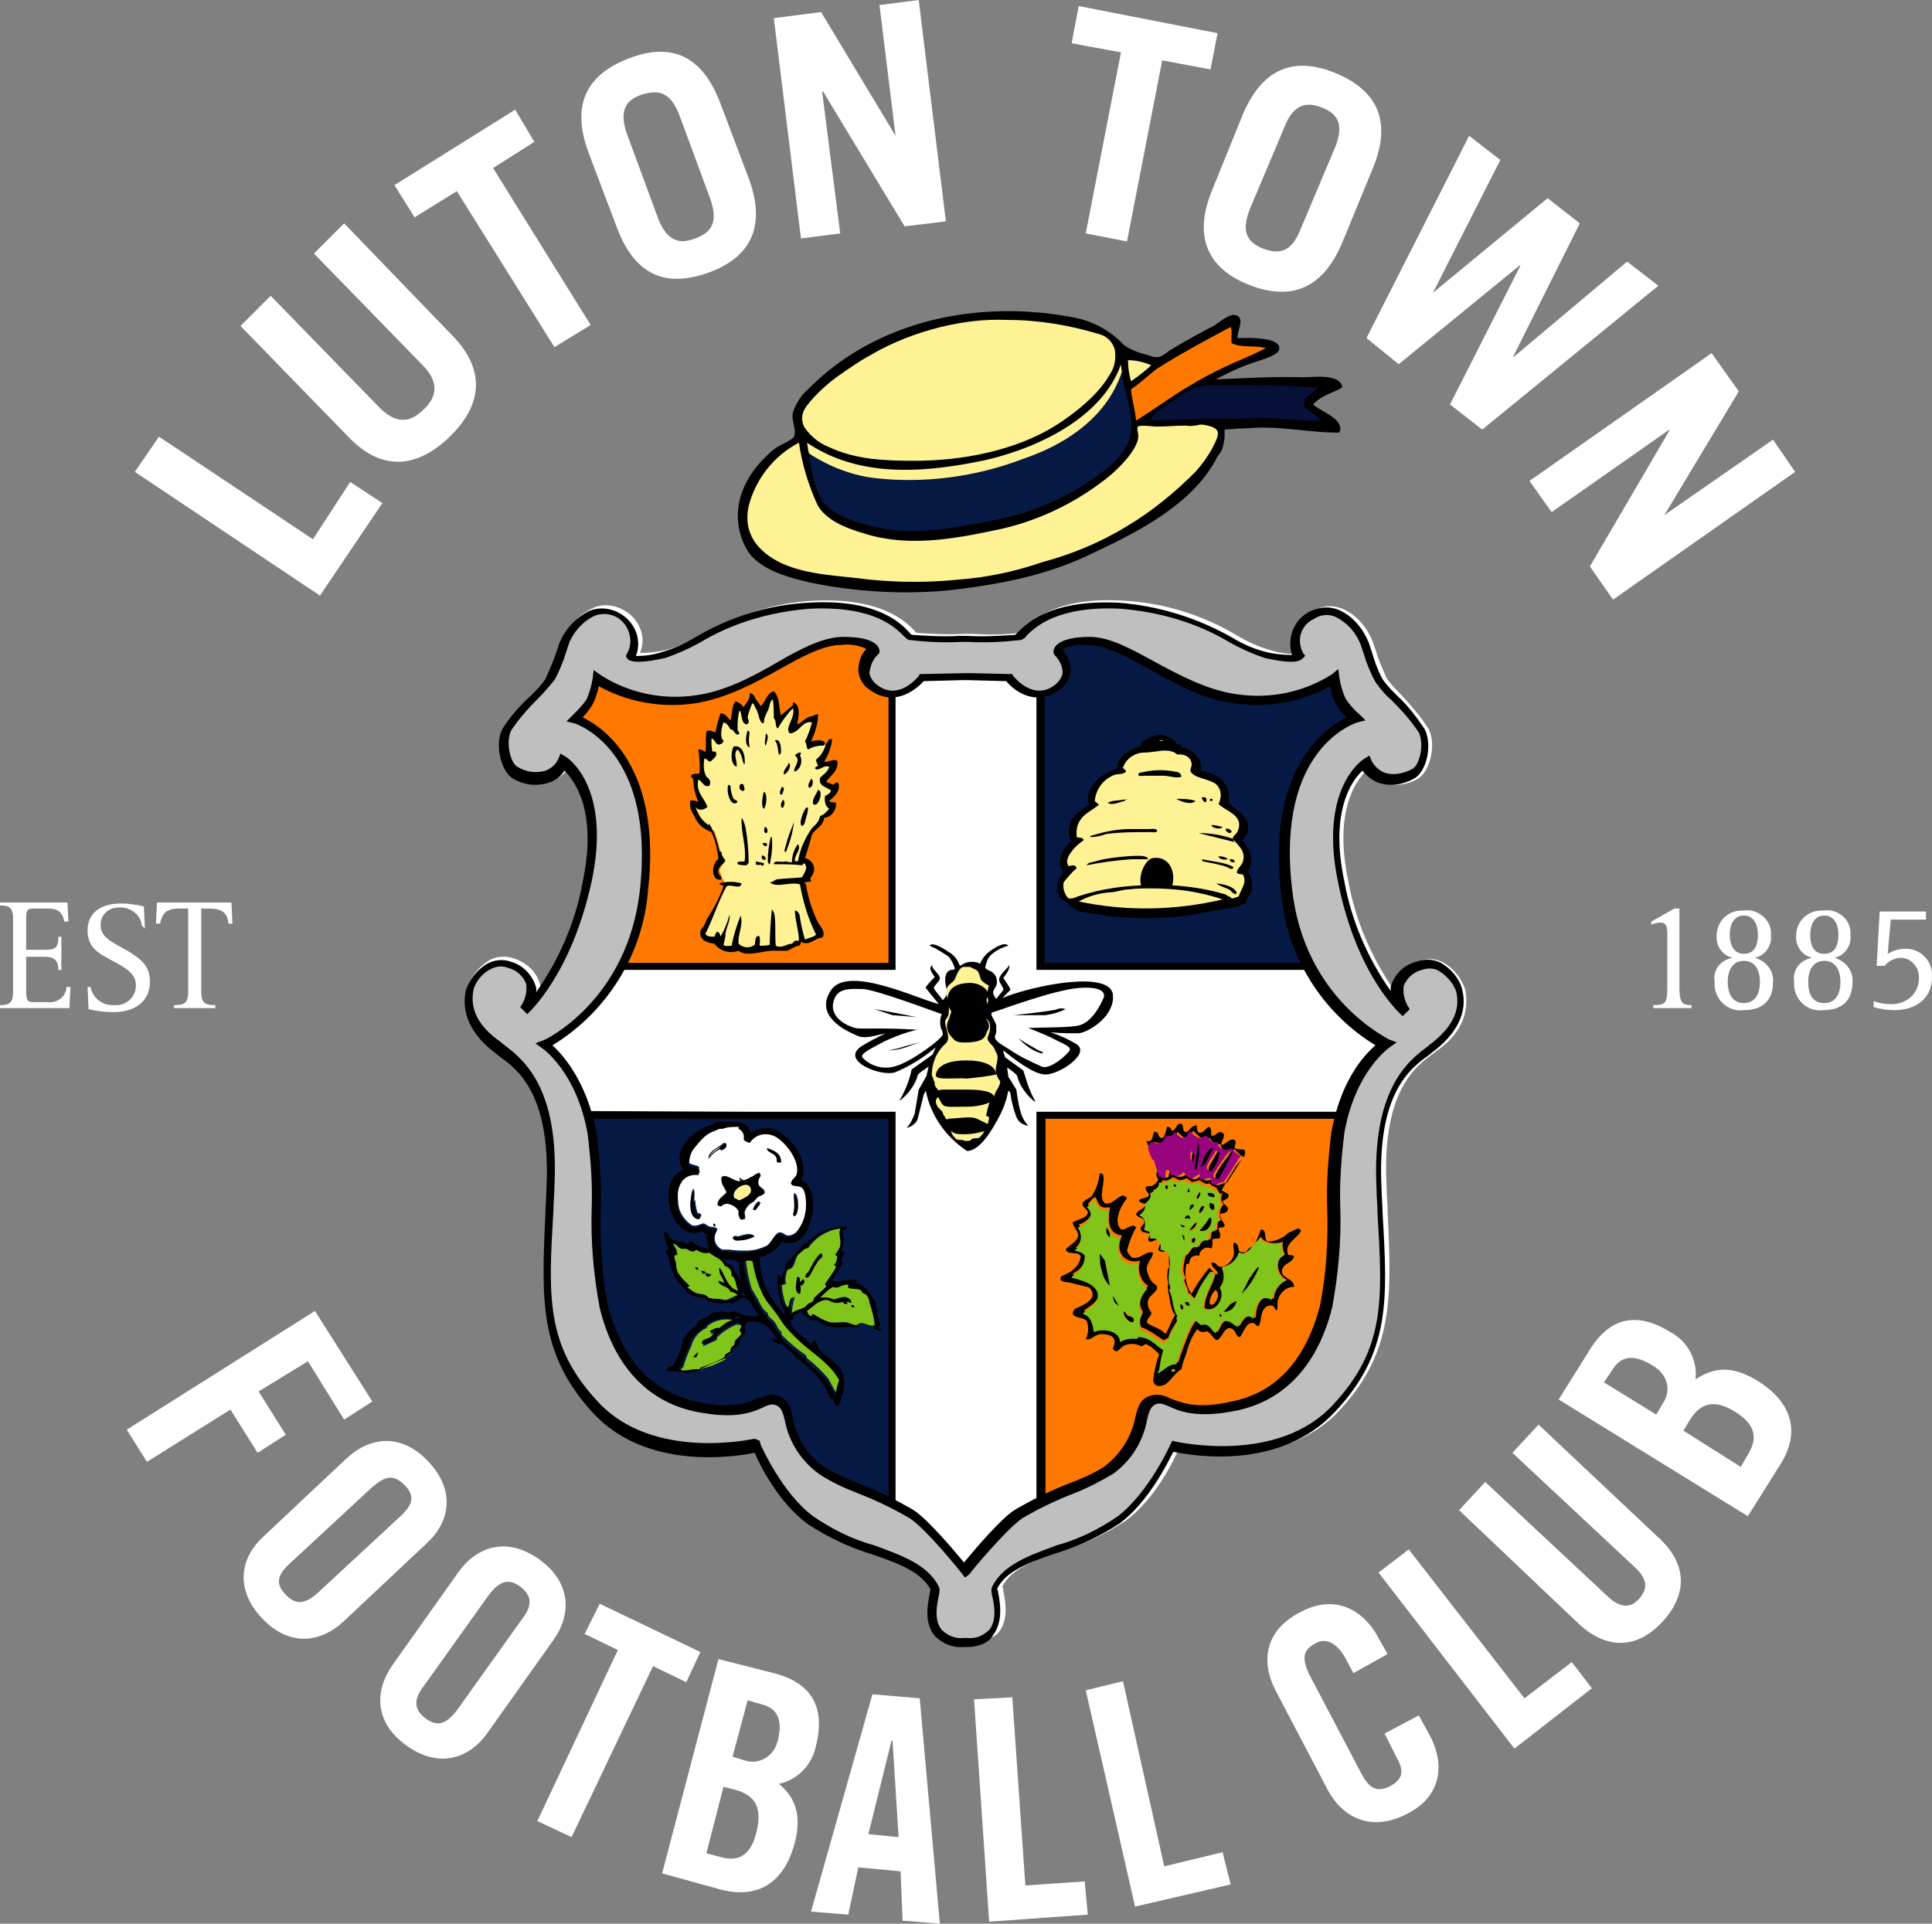 <svg xmlns="http://www.w3.org/2000/svg" xmlns:xlink="http://www.w3.org/1999/xlink" xml:space="preserve" id="Layer_1" width="192" height="191.2" x="0px" y="0px" version="1.0" viewBox="0 0 192 191.2"><rect x="0" y="0" width="192" height="191.2" fill="#808080" stroke="none"/><defs id="defs1033"><linearGradient xlink:href="#SVGID_12_" id="linearGradient2401" x1="142.8" x2="190.2" y1="64.8" y2="64.8" gradientUnits="userSpaceOnUse"/><linearGradient xlink:href="#SVGID_24_" id="linearGradient2466" x1="161.6" x2="168.5" y1="124.65" y2="124.65" gradientUnits="userSpaceOnUse"/><linearGradient xlink:href="#SVGID_15_" id="linearGradient2527" x1="174.6" x2="193.2" y1="101.85" y2="101.85" gradientUnits="userSpaceOnUse"/><linearGradient xlink:href="#SVGID_18_" id="linearGradient2588" x1="176.2" x2="190.5" y1="109.35" y2="109.35" gradientUnits="userSpaceOnUse"/><linearGradient xlink:href="#SVGID_21_" id="linearGradient2649" x1="138.1" x2="152" y1="101.75" y2="101.75" gradientUnits="userSpaceOnUse"/></defs><style>.st5{fill-rule:evenodd;clip-rule:evenodd;fill:#ff7800}.st10,.st11{fill:#061844}.st11,.st12,.st13,.st18,.st19{fill-rule:evenodd;clip-rule:evenodd}.st13,.st18,.st19{fill:#fff295}.st18,.st19{fill:#fff}.st19{fill:#80c41c}</style><g id="g1502" transform="translate(-69 -19.9)"><path id="path524" d="M214.6 118.2c-.4-1.1-1.1-2-2.1-2.6-.7-.4-1.6-.5-2.4-.2-1.1.3-2 1.2-2.4 2.3-.1.2-.1.5-.1.7-2.3-3.3-3.9-7-4.6-10.9-1.5-7 .8-10.1 1.8-11 .4.6.9 1 1.6 1.2 1.2.4 2.5.2 3.5-.4 1.1-.6 1.9-3.2 1.1-4.9-.8-1.3-1.8-2.4-2.8-3.5-.5-.5-1-1-1.4-1.6-.4-.9-.8-1.8-1.1-2.8l-.3-.9c-.6-1.4-1.6-2.6-3-3.2-1-.4-2-.3-2.9.2-1.6.8-2.3 2.6-1.7 4.3-.9 0-1.7-.1-2.6-.4-1.1-.3-2.2-.8-3.2-1.4-3.5-2.1-7.4-3.3-11.4-3.5-6.8-.4-9.2 2.1-10 3l-.2.2c-1.6.2-3.2.2-4.8.1h-.8c-1.6.1-3.2 0-4.7-.1-.1-.1-.2-.1-.2-.2-.9-.9-3.2-3.3-10-3-4 .2-7.9 1.5-11.4 3.5-1 .6-2.1 1.1-3.3 1.4-.8.2-1.7.3-2.6.3.7-1.6-.1-3.5-1.7-4.3-.9-.5-2-.6-2.9-.2-1.4.6-2.5 1.8-3 3.2l-.3.9c-.3 1-.7 1.9-1.1 2.8-.4.6-.9 1.1-1.4 1.6-1.1 1-2.1 2.2-2.9 3.4-.8 1.7 0 4.3 1.1 4.9 1.1.6 2.3.8 3.5.4.6-.2 1.2-.7 1.6-1.2 1 .9 3.3 4 1.8 11-.7 3.9-2.3 7.7-4.6 10.9 0-.2 0-.5-.1-.7-.4-1.1-1.3-1.9-2.4-2.3-.8-.3-1.7-.3-2.5.1-1 .6-1.8 1.5-2.2 2.6-.5 2.3.5 4.5 3.1 6.4l.1.1c2 1.4 5.2 3.9 4.8 13.4 0 .8-.1 1.6-.1 2.4-.5 8.6-.8 13.8 4.7 19.7 5.5 5.9 14.1 4.4 16.1 4 .5 1.2 2.5 5 5.3 7.1 2 1.3 4.1 2.3 6.4 3 2.6.9 4.9 1.7 5.8 3.5 0 .1 0 .3-.1.4-.2 1-.5 2.9.5 4.2.7.8 1.8 1.2 2.9 1.1h.3c1.1.1 2.1-.3 2.9-1 1.1-1.3.7-3.2.5-4.2 0-.1 0-.3-.1-.4.9-1.8 3.2-2.6 5.8-3.5 2.3-.7 4.4-1.7 6.4-3 2.9-2.1 4.8-5.9 5.3-7.1 2 .4 10.8 1.8 16.1-4 5.3-5.8 5.1-11.1 4.7-19.7 0-.8-.1-1.5-.1-2.4-.5-9.5 2.8-12 4.8-13.4l.1-.1c2.4-1.6 3.4-3.8 2.9-6.2" style="fill:#fff"/><g id="g547"><defs id="defs527"><path id="SVGID_1_" d="M178.6 55.7c-.8.5-4.9 6.9-16.3 8-11.5 1.1-14-3.2-14-3.2l.7 3.9 1.7 2.1s1.2 2.7 14.3 1.4c13-1.3 15.7-11.6 15.7-11.6-.2-.9-.4-1.8-.8-2.7h-.1c-.3 0-.5 1.6-1.2 2.1"/></defs><clipPath id="SVGID_2_"><use xlink:href="#SVGID_1_" id="use529" width="100%" height="100%" x="0" y="0" style="overflow:visible"/></clipPath><g id="g545" clip-path="url(#SVGID_2_)" style="clip-path:url(#SVGID_2_)"><linearGradient id="SVGID_3_" x1="-220.278" x2="-211.555" y1="84.702" y2="84.702" gradientTransform="matrix(3.72 0 0 3.72 1036.84 -233.855)" gradientUnits="userSpaceOnUse"><stop id="stop532" offset="0" style="stop-color:#fff295"/><stop id="stop534" offset="1.000000e-02" style="stop-color:#fff295"/><stop id="stop536" offset="0.19" style="stop-color:#ffed84"/><stop id="stop538" offset="0.55" style="stop-color:#ffdf56"/><stop id="stop540" offset="1" style="stop-color:#ffcc16"/></linearGradient><path id="rect543" d="M148.2 53.5h32.5v15.6h-32.5z" style="fill:url(#SVGID_3_)"/></g></g><g id="g586"><defs id="defs550"><path id="SVGID_4_" d="M170.7 65.5c-4.7 1.8-9.9 2.5-14.9 1.9-2.4-.3-4.8-1.3-6.8-2.7.3 1.6.7 3.1 1.1 4.6l.3 1.5.6.6c.5.5 1.1.9 1.8 1.1 1.2.6 2.6 1 3.9 1.3 1 .2 2 .3 3 .3s2.2-.1 3.3-.2c1.1-.2 2.3-.4 3.4-.7 1.2-.2 2.3-.4 3.3-.7.2-.1.5-.2.7-.3 1.5-.5 3-1.1 4.4-1.8l1.2-.6c.9-.7 1.9-1.3 2.9-1.9 1.1-1.3 2.4-2 2.8-4.2.1-1.1 0-2.3-.2-3.4-.1-.6-.2-1.3-.3-1.9-.1-.6-.1-1.9-.5-2.3-.1.2-.9 6.3-10 9.4"/></defs><clipPath id="SVGID_5_"><use xlink:href="#SVGID_4_" id="use552" width="100%" height="100%" x="0" y="0" style="overflow:visible"/></clipPath><g id="g584" clip-path="url(#SVGID_5_)" style="clip-path:url(#SVGID_5_)"><linearGradient id="SVGID_6_" x1="-236.47" x2="-227.75" y1="107.496" y2="107.496" gradientTransform="scale(3.77) rotate(-10.999 -526.055 -1463.76)" gradientUnits="userSpaceOnUse"><stop id="stop555" offset="0" style="stop-color:#061844"/><stop id="stop557" offset="0.13" style="stop-color:#061844"/><stop id="stop559" offset="0.14" style="stop-color:#1c2e59"/><stop id="stop561" offset="0.18" style="stop-color:#51658d"/><stop id="stop563" offset="0.22" style="stop-color:#788db3"/><stop id="stop565" offset="0.24" style="stop-color:#90a5ca"/><stop id="stop567" offset="0.26" style="stop-color:#99aed3"/><stop id="stop569" offset="0.28" style="stop-color:#8b9fc5"/><stop id="stop571" offset="0.33" style="stop-color:#6579a1"/><stop id="stop573" offset="0.39" style="stop-color:#293c66"/><stop id="stop575" offset="0.42" style="stop-color:#061844"/><stop id="stop577" offset="0.78" style="stop-color:#061844"/><stop id="stop579" offset="1" style="stop-color:#061844"/></linearGradient><path id="polygon582" d="m180.8 50.1 4.5 23.3-35.1 6.9-4.5-23.4z" style="fill:url(#SVGID_6_)"/></g></g><path id="path588" d="M202.2 62.5c0-1.1-2.1-1.8-2.7-2.4.8-.9 1.9-1.1 2.9-1.7-.2-1.4-2.9-1-3.9-1-2.9-.1-5.8.1-8.7.2 1.2-.6 2.4-1.2 3.6-1.6.5-.2 2.5-.7 2.7-1.3.4-1.4-3.4-1.2-4.1-1.2-.1-.7.9-2.2-.4-2.3-.7 0-1.8 1.1-2.4 1.3-1.3.7-2.6 1.4-3.9 2.2-1 .7-1.1.9-2.2.5-.8-.2-1.7-.5-2.4-1a9.18 9.18 0 0 0-5.3-2.8c-9.2-1.7-19.3.3-26.1 7.2-.7.6-1.2 1.4-1.5 2.3-.2.7.4 1.8.1 2.4-.1.3-1.3.8-1.6 1-.5.3-.9.7-1.3 1.1-.8.8-1.5 1.7-2 2.8-1 2.1-.9 4.6.4 6.6 1.3 1.8 4 2.5 6.1 3 4.4.9 9 1.2 13.5.8 6.6-.7 10.6-1.9 13.7-3.3 4.5-2.1 10-4.7 12.7-9 .2-.3.4-.6.5-.9.2-.3.5-.6.6-1 .1-.4.2-.8.2-1.3v-.5l1.3-.1c.8 0 1.7-.1 2.5-.1 2.5 0 5 .5 7.5.5.2-.1.2-.3.2-.4m-19.6-4.7c1.7-.9 3.1-2.1 4.8-3.1 1.3-.7 2.5-1.4 3.7-2.1.1.8-.2 1.1.4 1.6.6.5 2 .2 2.7.3-2 1-4.1 1.8-6.1 2.8-2 1-4 2.6-6.1 3.9-.2-.7-.3-1.4-.4-2.1.2-.8.6-.5 1-1.3.4-.2-.2.4 0 0m-2.1-.8c.2 1.9 1.1 3.8.9 5.7-.1 1.7-1.5 3.1-2.7 4-3.1 2.4-6.6 4-10.4 4.8-4.1.8-8.1 1.7-12.3.8-1.7-.4-4-1.1-5.1-2.4-1.1-1.3-1.4-4.3-1.7-6 5.2 3.5 11.5 3 17.4 1.8 5.1-1.1 11.9-4.1 13.8-9.6 0 .3.1.6.1.9m9.1 6.8c-.9 2.4-3.2 4.3-5.2 5.8-2.2 1.8-4.6 3.2-7.2 4.3-5.2 2.1-10.2 3.6-16 3.8-2.3.1-4.6-.1-6.9-.4-2.6-.4-5.1-.4-7.5-1.5-2.1-.9-3.6-2.6-3.3-5.1.6-2.7 2.3-5.1 4.8-6.4.5 2.1.9 5.4 2.5 7 1.3 1.3 4 2.1 5.7 2.4 5.2.9 10.5-.3 15.4-2 2.1-.8 4.2-1.8 6-3.2 1.5-1 3.5-2.5 4.2-4.3.1-.3.2-.5.2-.8 0-.7-.4-.7.4-1 .5 0 1.1 0 1.6.1 1.1 0 2.2-.1 3.3-.1 1.2.1 2.6-.2 2 1.4 0 .2.3-.4 0 0m8-2.4c-4.7-.2-9.3-.2-14 .1 3.9-4.3 10.8-3.2 15.9-2.9-.5.5-1.4.9-1 1.8.2.6 1 .8 1.4 1.2-.7-.1-1.5-.2-2.3-.2"/><path id="path590" d="M191.3 52.4c.2.4 0 1.2.1 1.6.9.5 2.4.2 3.4.5-.6.3-1.2.6-1.9.9-1.9.8-3.8 1.7-5.6 2.8-1.9 1.1-3.6 2.4-5.4 3.5-.1-1.1-.4-2-.5-3.1.6-.4 1.4-1.1 2.5-2 2.6-1.7 7.4-4.2 7.4-4.2" class="st5"/><g id="g609"><defs id="defs593"><path id="SVGID_7_" d="M191.8 58.2h-1c-1-.1-2 0-3 .2-.9.4-1.7.9-2.5 1.5-.6.4-1.2.8-1.7 1.3-.1.1-.3.3-.3.5 2.7-.1 5.5-.2 8.4-.2 1.4 0 2.9-.1 4.3 0s2.8.3 4.2.2c-.3-.8-1.6-.9-1.6-1.7 0-.8 1.1-1 1.3-1.6-2-.1-4-.2-6.1-.2h-2"/></defs><clipPath id="SVGID_8_"><use xlink:href="#SVGID_7_" id="use595" width="100%" height="100%" x="0" y="0" style="overflow:visible"/></clipPath><g id="g607" clip-path="url(#SVGID_8_)" style="clip-path:url(#SVGID_8_)"><linearGradient id="SVGID_9_" x1="-92.724" x2="-84.004" y1="144.108" y2="144.108" gradientTransform="matrix(1.94 0 0 1.94 432.26 -199.715)" gradientUnits="userSpaceOnUse"><stop id="stop598" offset="0" style="stop-color:#061039"/><stop id="stop600" offset="0.4" style="stop-color:#061641"/><stop id="stop602" offset="1" style="stop-color:#061844"/></linearGradient><path id="rect605" d="M183.3 58.2h17v3.5h-17z" style="fill:url(#SVGID_9_)"/></g></g><g id="g632"><defs id="defs612"><path id="SVGID_10_" d="M186.9 62.2c-1 0-2 .1-3 .1-.3 0-1.6-.2-1.8 0-.2.2.1.7 0 1.2-.2 1.2-1.9 3-3.2 4-3.2 2.5-7 4.3-11 5.1-4.3.9-8.8 1.7-13.1.3-1.7-.5-3.8-1.3-4.6-2.9-.9-2-1.5-4-1.8-6.1-2.5 1.3-4.3 3.6-5 6.3-.6 2.8 1 4.6 3.3 5.7 2.7 1.2 5.7 1.2 8.6 1.6 3 .3 6 .3 9 0 2.8-.2 5.6-.8 8.2-1.7 3-.8 5.9-2 8.5-3.6 2.5-1.5 4.7-3.3 6.8-5.4.8-.9 1.5-1.9 2-3 .4-.9.3-1.2-.4-1.5-.4-.1-.7-.2-1.1-.2-.5.1-1 .2-1.4.1m-5.5-4.4c.7-.5 1.4-1 2-1.6-.7-.3-1.5-.5-2.3-.5 0 .7.1 1.4.3 2.1m-18.9-5.4c-2.4.6-4.8 1.5-7 2.8-1.1.6-2.1 1.3-3.1 2s-1.9 1.5-2.7 2.4c-.7.8-1.3 1.5-.8 2.7.6.9 1.4 1.6 2.4 2 2.7 1.3 5.7 1.4 8.6 1.4 4.7 0 10-1 14-3.5 1.9-1.2 4.3-3.1 5.4-5.1.5-.7.6-1.6.5-2.4-.2-.8-.8-1.4-1.6-1.6-3-.9-6-1.4-9.1-1.4-2.4-.1-4.5.2-6.6.7"/></defs><clipPath id="SVGID_11_"><use xlink:href="#SVGID_10_" id="use614" width="100%" height="100%" x="0" y="0" style="overflow:visible"/></clipPath><g id="g630" clip-path="url(#SVGID_11_)" style="clip-path:url(#SVGID_11_)"><linearGradient id="SVGID_12_" x1="-258.465" x2="-249.745" y1="65.434" y2="65.434" gradientTransform="matrix(5.37 0 0 5.37 1600.01 -266.667)" gradientUnits="userSpaceOnUse"><stop id="stop617" offset="0" style="stop-color:#fff295"/><stop id="stop619" offset="1.000000e-02" style="stop-color:#fff295"/><stop id="stop621" offset="0.19" style="stop-color:#ffed84"/><stop id="stop623" offset="0.55" style="stop-color:#ffdf56"/><stop id="stop625" offset="1" style="stop-color:#ffcc16"/></linearGradient><path id="rect628" d="M142.8 51.6h47.4V78h-47.4z" style="fill:url(#linearGradient2401);fill-opacity:1"/></g></g><path id="polygon634" d="m107 69.9-6.2 9.2-18.4-12.3 2.4-3.5 15.3 10.2 3.7-5.7z" class="st10" style="fill:#fff"/><path id="path636" d="m95.9 49.3 10.8 11.1c1.5 1.5 2.9 1.7 4.4.2 1.5-1.4 1.4-2.9-.1-4.4l-10.8-11.1 3-3L114 53.3c3.4 3.5 2.8 7-.3 10-3.1 3-6.6 3.6-10 .1L92.9 52.3Z" class="st10" style="fill:#fff"/><path id="polygon638" d="m114.4 38.9-4.2 2.6-2-3.2 12-7.5 1.9 3.2-4.1 2.6 9.7 15.6-3.6 2.2z" class="st10" style="fill:#fff"/><path id="path640" d="M127.5 35.1c-1.9-5.1.1-7.9 4-9.4s7.2-.6 9.1 4.5l2.8 7.4c1.9 5.1-.1 8-4 9.4-3.9 1.4-7.2.6-9.1-4.5zm6.9 6.5c.9 2.3 2.1 2.6 3.7 2 1.6-.6 2.3-1.6 1.5-3.9l-3.1-8.4c-.9-2.3-2.1-2.5-3.7-2s-2.3 1.6-1.5 3.9z" class="st10" style="fill:#fff"/><path id="polygon642" d="m156.4 20.4 3.9-.5 2.7 22-4.1.5-8.1-13.4h-.1l1.8 14.1-3.9.5-2.7-21.9 4.7-.6 7.4 12.3z" class="st10" style="fill:#fff"/><path id="polygon644" d="m180.4 25.1-4.9-.9.7-3.7 13.8 2.7-.7 3.6-4.8-.9-3.5 18-4.1-.8z" class="st10" style="fill:#fff"/><path id="path646" d="M192.5 31.3c2.1-5 5.5-5.7 9.3-4.1 3.8 1.6 5.7 4.5 3.6 9.5l-3 7.3c-2.1 5-5.5 5.7-9.3 4.2-3.8-1.5-5.7-4.5-3.6-9.5zm.7 9.4c-.9 2.3-.2 3.3 1.3 3.9 1.6.6 2.8.4 3.7-1.8l3.5-8.3c.9-2.3.2-3.3-1.3-3.9-1.5-.6-2.8-.4-3.7 1.8z" class="st10" style="fill:#fff"/><path id="polygon648" d="m226 42.1-6.6 13.2v.1l11.3-9.5 3.1 2.4-17.5 14.3-3.2-2.5 7-13.8h-.1l-12 9.8-3.2-2.6L215 33.4l3.1 2.4-6.7 13.2 11.4-9.4z" class="st10" style="fill:#fff"/><path id="polygon650" d="m245.2 63.6 2.2 3.2-18.1 12.7-2.3-3.3 7.9-13.5v-.1l-11.7 8.2-2.2-3.1L239.1 55l2.7 3.8-7.4 12.3z" class="st10" style="fill:#fff"/><path id="polygon652" d="m94.7 158.2 2.7 4.3-2.8 1.8-2.7-4.3-8.3 5.2-2-3.2 18.7-11.8 5.7 9-2.8 1.8-3.6-5.8z" class="st10" style="fill:#fff"/><path id="path654" d="M103.5 164.8c2.3-2.1 5.4-2.5 8.1.4 2.7 2.9 2.1 6-.2 8.1l-8.3 7.8c-2.3 2.1-5.4 2.5-8.1-.4-2.7-2.9-2.1-6 .2-8.1zm-5.7 10.5c-1.2 1.1-1.5 2-.4 3.1 1 1.1 2 .9 3.2-.2l8.2-7.6c1.2-1.1 1.5-2 .4-3.1s-1.9-.9-3.2.2z" class="st10" style="fill:#fff"/><path id="path656" d="M114.6 176.1c1.8-2.5 4.8-3.5 8-1.2s3.2 5.5 1.4 8l-6.6 9.3c-1.8 2.5-4.8 3.5-8 1.2s-3.2-5.4-1.4-8zm-3.5 11.4c-1 1.3-1 2.3.2 3.2 1.2.9 2.1.5 3.1-.8l6.5-9.1c1-1.3 1-2.3-.2-3.2-1.2-.9-2.1-.5-3.1.8z" class="st10" style="fill:#fff"/><path id="polygon658" d="m133.9 185.5-8.1 17-3.4-1.6 8-17-3.3-1.6 1.5-3 10 4.8-1.4 3z" class="st10" style="fill:#fff"/><path id="path660" d="m140.4 184.8 5.5 1.4c3.9 1 5.1 3.5 4.2 7.2-.4 1.9-1.8 3.4-3.7 3.8 1.6 1.3 2.3 3.1 1.6 5.8-.9 3.5-3.2 5.8-7.4 4.7l-5.8-1.6zm-1.2 19.3 1.5.4c1.9.5 3-.4 3.5-2.6s0-3.5-2.1-4.1l-1.2-.3zm2.6-9.6 1.3.4c1.3.4 2.7-.4 3.1-1.7 0-.1.1-.2.1-.3.5-2 0-3.2-1.6-3.6l-1.4-.4z" class="st10" style="fill:#fff"/><path id="path662" d="m153.3 210.2-3.7-.3 6.1-21.6 4.7.4 2 22.4-3.7-.3-.2-4.9-4.2-.4zm2-8 3 .3-.6-9.6h-.1z" class="st10" style="fill:#fff"/><path id="polygon664" d="m177.1 210.2-9.8.7-1.5-22.1 3.8-.2 1.3 18.7 5.9-.4z" class="st10" style="fill:#fff"/><path id="polygon666" d="m191.3 207.2-9.5 2.2-4.9-21.5 3.7-.9 4.1 18.4 5.8-1.4z" class="st10" style="fill:#fff"/><path id="path668" d="m203.5 186.2-.8-1.5c-.9-1.6-2-2-2.9-1.5-1.4.7-1.4 1.6-.7 3.1l5.2 9.9c.8 1.5 1.6 1.9 2.9 1.2 1.3-.7 1.3-1.6.6-2.8l-1.2-2.4 3.4-1.8 1.2 2.2c1.4 2.8 1 5.9-2.4 7.6-3.5 1.8-6.3.4-7.8-2.3l-5.3-10.1c-1.4-2.8-1-5.9 2.6-7.7 3.4-1.8 6.3-.2 7.8 2.8l.8 1.4z" class="st10" style="fill:#fff"/><path id="polygon670" d="m227.2 187.7-7.7 6-13.5-17.5 3-2.3 11.5 14.8 4.7-3.6z" class="st10" style="fill:#fff"/><path id="path672" d="m214 170 2.6-2.8 12.2 11.4c1.2 1.1 2.2 1.2 3.1.2.9-1 .8-2-.4-3.1l-12.2-11.4 2.6-2.8 12 11.3c2.8 2.6 2.8 5.6.3 8.3-2.5 2.7-5.5 2.8-8.3.2z" class="st10" style="fill:#fff"/><path id="path674" d="m223.9 159 3-4.8c2.1-3.5 4.9-3.9 8.1-1.9 1.7.9 2.7 2.7 2.5 4.7 1.8-1.2 3.6-1.4 6.1.1 3.1 1.9 4.6 4.8 2.3 8.4l-3.2 5.1zm9.7 1.5.7-1.2c.8-1.2.4-2.7-.8-3.5-.1-.1-.2-.1-.3-.2-1.8-1.1-3.1-1-4 .5l-.8 1.2zm8.4 5.2.8-1.4c1-1.7.4-3-1.4-4.1-1.8-1.1-3.3-1.1-4.5.9l-.6 1z" class="st10" style="fill:#fff"/><path id="path676" d="M69 119.8c.8 0 1.3-.1 1.3-1.3v-7.3c0-1.2-.5-1.3-1.3-1.3v-.3h6.7l.1 1.9h-.4c-.2-1-.7-1.3-1.7-1.3h-1.3c-.8 0-.8.2-.8 1.3v2.8h1.9c1 0 1.3-.2 1.3-1.3h.3v3.3h-.3c0-.9-.4-1.3-1.3-1.3h-1.9v3.2c0 1.2.1 1.3.8 1.3h1.4c.8.1 1.6-.4 1.8-1.3v-.2h.4l-.1 2.1H69Z" style="fill:#fff"/><path id="path678" d="M83.1 111.9c-.1-1.1-1.2-1.9-2.3-1.8-1 0-1.8.7-1.8 1.7v.1c0 1.4 1.8 1.9 3 2.7 1.2.8 1.9 1.4 1.9 2.9 0 2-1.6 3-3.6 3-.8 0-1.7-.1-2.5-.3l-.1-2.2h.3c.2 1.1 1.2 1.9 2.4 1.8 1.1.1 2.1-.8 2.1-1.9v-.1c0-1.7-2.4-2.2-3.8-3.3-.7-.5-1-1.3-1-2.1 0-1.9 1.5-2.7 3.3-2.7.8 0 1.5.1 2.3.3l.1 2.2z" style="fill:#fff"/><path id="path680" d="M86.3 119.8c.9 0 1.4-.1 1.4-1.3v-8.3h-.9c-1.5 0-1.7.7-1.9 1.5h-.4l.1-2.1H92l.1 2.1h-.4c-.1-1-.5-1.5-2-1.5H89v8.3c0 1.2.5 1.3 1.4 1.3v.3h-4.1z" style="fill:#fff"/><path id="path682" d="M233.3 119.8c1.2 0 1.4-.2 1.4-1.7v-5.3c0-.8-.1-1.2-.7-1.2-.3 0-.6.1-.9.2v-.3l2.3-1.3h.5v7.9c0 1.5.3 1.7 1.2 1.7v.3h-3.8z" style="fill:#fff"/><path id="path684" d="M239.4 117.5c-.2-1.2.6-2.2 1.8-2.4-1-.2-1.7-1.2-1.6-2.2 0-1.4 1.1-2.5 2.5-2.5h.2c1.3-.2 2.6.8 2.7 2.1v.4c.1 1-.6 2-1.6 2.2 1.1.3 1.9 1.3 1.8 2.4 0 2-1.2 2.8-2.9 2.8-1.4.2-2.7-.8-2.9-2.3v-.5m2.9 2.1c1.1 0 1.6-.9 1.6-2.1 0-1.2-.5-2.1-1.6-2.1s-1.6.9-1.6 2.1c0 1.2.5 2.1 1.6 2.1m0-4.9c1.1 0 1.4-.9 1.4-1.9 0-1-.4-1.9-1.4-1.9-1 0-1.4.9-1.4 1.9 0 1 .4 1.9 1.4 1.9" style="fill:#fff"/><path id="path686" d="M247.3 117.5c-.2-1.2.6-2.2 1.8-2.4-1-.2-1.7-1.2-1.6-2.2 0-1.4 1.1-2.5 2.5-2.5h.2c1.3-.2 2.6.7 2.7 2.1v.4c.1 1-.6 2-1.6 2.2 1.1.3 1.9 1.3 1.8 2.4 0 2-1.2 2.8-2.9 2.8-1.4.2-2.7-.8-2.9-2.3v-.5m3 2.1c1.1 0 1.6-.9 1.6-2.1 0-1.2-.5-2.1-1.6-2.1s-1.6.9-1.6 2.1c0 1.2.4 2.1 1.6 2.1m0-4.9c1.1 0 1.4-.9 1.4-1.9 0-1-.4-1.9-1.4-1.9-1 0-1.4.9-1.4 1.9 0 1 .3 1.9 1.4 1.9" style="fill:#fff"/><path id="path688" d="M256.6 114.7c.5-.3 1.1-.5 1.8-.5 1.4 0 2.6 1.1 2.6 2.6v.2c0 2.3-1.8 3.3-3.7 3.3-.7 0-1.4-.1-2.1-.3v-.6c.5.2 1.1.3 1.6.3 1.5.1 2.8-.9 2.9-2.4v-.3c0-1-.8-1.9-1.8-1.9-.6 0-1.2.3-1.6.8h-.8l.3-5.4h4.6v.8h-3.5z" style="fill:#fff"/><path id="path690" d="m126.4 116.1 31.4-.2V83s-4.5-2.4-7.8-.6c-3.3 1.8-10.3 4.5-16.6 4.1-3.8-.3-4.2-1.2-4.2-1.2l-5.2 9s7 4.4 7.3 7.1c0 0 2.3 5.1-.2 9-1.3 2.1-2.8 4-4.7 5.7" class="st5"/><path id="path692" d="m204.1 116.1-31.9-.2V82.1s4.5-1.4 7.8.3 10.3 4.6 16.6 4.1c3.8-.3 4.2-1.2 4.2-1.2l5.2 9s-7 4.4-7.3 7.1c0 0-2.3 5.1.1 9 1.5 2.2 3.2 4.1 5.3 5.7" class="st11"/><path id="path694" d="M157.6 172.5v-42l-34.3-.2c1.7 4.5 2.7 9.3 2.8 14.2.1 7.7 1.1 13.8 12.8 16.4 8.3 2 18.7 11.6 18.7 11.6" class="st11"/><path id="path696" d="M172.3 171.2v-40.7l34.4-.1c-1.8 4.5-2.8 9.3-2.9 14.2-.1 7.7-1.1 13.8-12.8 16.4-8.3 1.9-18.7 10.2-18.7 10.2" class="st5"/><path id="path698" d="M186.4 94.2c1 .1 2.3 1.2 1.9 2.3.8.1 1.5.4 2.1.9.6.6.9 1.4.7 2.3.7.7 2.2 1.3 1.9 2.9-.1.3-.3.6-.6.8.7.6 1.4 2.1.6 3.1.4.6.5 1.2.4 1.9-.1.4-.6.8-.5 1.2-.9.6-2.3.6-3.7.9-1 .2-2 .4-3 .5-2.2.2-4.3.2-6.5 0-.4 0-.8-.1-1.2-.2-.8-.1-1.5-.2-2.2-.3-.5-.2-.9-.5-1.3-.9-.3-.2-.6-.3-.8-.7-.3-.8-.1-1.7.5-2.3-.9-1.1 0-2.5.8-3.1-.4-.3-.3-1.4-.1-1.9.3-.8 1.3-1.3 1.8-1.7-.5-1.8 1.4-3.2 2.8-3.6 0-1.2 1.2-1.9 2.3-2.2.1-.1.1-.3.2-.5.6-.4 1.2-.6 1.9-.7.5.1.9.3 1.3.6.1.1.1.2.2.3.1.1.6 0 .5.4" class="st12"/><path id="path700" d="M184.2 93.5c.2 0 .3.1.4 0-.1 0-.3-.1-.4 0" class="st13"/><g id="g723"><defs id="defs703"><path id="SVGID_13_" d="M182.7 94.7c-.9 0-1.8.6-2.1 1.5.1.2.3.2.3.4-.3.3-.7.2-1.1.3-1.1.4-1.9 1.4-2 2.6.1.2.3.2.4.4-1 .8-2.4 1.2-2.2 3.2.3.1.6 0 .7.3-.4.3-.8.6-1.1 1-.3.4-.8 1-.4 1.6.3-.1.7-.2.8.2-.5.4-.9.9-1.3 1.4-.1.6.1 1.3.6 1.7 2.3-.9 4.7-1.3 7.1-1.4-.3-1 .4-2.5 1.1-2.7 1.5-.3 2.4 1.1 2 2.7 1.8.1 3.6.4 5.3.9.2.2.5.2.6.4.2 0 .4-.1.7-.2.2-.7.9-1.4.4-2.2-1.2 0-.2-.7 0-1.2.4-1.2-.6-1.7-1-2.4.1-.3.4-.4.5-.7.7-1.6-1.3-2-1.9-2.7.3-.6.3-1.3-.1-1.8-.5-.7-2.5-.7-2.7-1.5 0-.3.2-.5.1-.8-.1-.6-.8-.9-1.4-.8-.3-.3-.8-.4-1.2-.4-.6 0-1.4.2-2.1.2"/></defs><clipPath id="SVGID_14_"><use xlink:href="#SVGID_13_" id="use705" width="100%" height="100%" x="0" y="0" style="overflow:visible"/></clipPath><g id="g721" clip-path="url(#SVGID_14_)" style="clip-path:url(#SVGID_14_)"><linearGradient id="SVGID_15_" x1="-112.063" x2="-103.343" y1="153.992" y2="153.992" gradientTransform="matrix(2.07 0 0 2.07 475.82 -197.044)" gradientUnits="userSpaceOnUse"><stop id="stop708" offset="0" style="stop-color:#fff295"/><stop id="stop710" offset="1.000000e-02" style="stop-color:#fff295"/><stop id="stop712" offset="0.19" style="stop-color:#ffed84"/><stop id="stop714" offset="0.55" style="stop-color:#ffdf56"/><stop id="stop716" offset="1" style="stop-color:#ffcc16"/></linearGradient><path id="rect719" d="M174.6 94.5h18.6v14.7h-18.6z" style="fill:url(#linearGradient2527);fill-opacity:1"/></g></g><g id="g746"><defs id="defs726"><path id="SVGID_16_" d="M181.2 108.3c-.7 0-1.3.3-2 .3-1.1.1-2.1.4-3 .9 4.7 1 9.6.9 14.3-.2-2.3-.8-4.7-1.1-7.1-1.1-.8 0-1.5 0-2.2.1"/></defs><clipPath id="SVGID_17_"><use xlink:href="#SVGID_16_" id="use728" width="100%" height="100%" x="0" y="0" style="overflow:visible"/></clipPath><g id="g744" clip-path="url(#SVGID_17_)" style="clip-path:url(#SVGID_17_)"><linearGradient id="SVGID_18_" x1="-50.579" x2="-41.849" y1="195.282" y2="195.282" gradientTransform="matrix(1.64 0 0 1.64 328.14 -190.972)" gradientUnits="userSpaceOnUse"><stop id="stop731" offset="0" style="stop-color:#fff295"/><stop id="stop733" offset="1.000000e-02" style="stop-color:#fff295"/><stop id="stop735" offset="0.19" style="stop-color:#ffed84"/><stop id="stop737" offset="0.55" style="stop-color:#ffdf56"/><stop id="stop739" offset="1" style="stop-color:#ffcc16"/></linearGradient><path id="rect742" d="M176.2 108.2h14.3v2.3h-14.3z" style="fill:url(#linearGradient2588);fill-opacity:1"/></g></g><path id="path748" d="M185.8 96.6c-1-.2-2-.2-3 0-.3.1-.6 0-.7.3.1.2.4.1.7.1h1.8c.6 0 1.3.3 1.8.1 0-.4-.4-.5-.6-.5" class="st12"/><path id="path750" d="M188.4 99.2c.1.1.1.3.3.4.2.1.2-.1.2-.3-.1-.2-.3-.2-.5-.1.1 0 0 0 0 0" class="st12"/><path id="path752" d="M189.3 99.5h.2v-.2h-.2c-.1.1-.1.2 0 .2" class="st12"/><path id="path754" d="M187.8 99.5c-.6-.2-1.3-.2-1.9-.2.3.2 1.5.7 1.9.2" class="st12"/><path id="path756" d="M179.1 99.7c.4.3 1.2-.1 1.7-.2 0-.2.2-.1.3-.2-.7.2-1.6.1-2 .4" class="st12"/><path id="path758" d="M190.5 102.1c-.4-.1-.7-.2-1.1-.2 0 .3.9.5 1.1.2" class="st12"/><path id="path760" d="M190.8 102.3c0 .2.2.4.5.4 0-.1.1-.1.1-.2-.2-.2-.4-.3-.6-.2" class="st12"/><path id="path762" d="M183.1 102.3h-1.8c-1.1 0-2.2.2-3.3.5-.2.1-.6.1-.7.3.6 0 1.1-.1 1.6-.3 1.5-.2 2.9-.2 4.4-.2.2 0 .6.1.7-.1 0-.3-.6-.2-.9-.2" class="st12"/><path id="path764" d="M191.6 103.3c-1.1-.4-2.3-.6-3.5-.6l3.6.9c-.1-.1-.1-.1-.1-.3" class="st12"/><path id="path766" d="M191 105.3c-.1-.2-.6-.3-.9-.3 0 .3.6.4.9.3" class="st12"/><path id="path768" d="M181.1 105c-1.1.1-2.2.2-3.2.5-.3.1-.8.1-.9.4 1.5-.3 3-.5 4.5-.6h1.6c-.1-.5-1.5-.3-2-.3" class="st12"/><path id="path770" d="M188.5 105.5c.9.2 1.7.3 2.5.6.1.1.5.3.6 0-.5-.3-1-.4-1.5-.5l-1.7-.3s.1 0 .1.2" class="st12"/><path id="path772" d="M191.7 105.6c0-.3-.2-.3-.5-.3 0 .2.2.3.3.3h.2" class="st12"/><path id="path774" d="M191.3 108.4c.1.2.3.3.5.4 0-.1.1-.1.1-.2-.3-.6-1.2-.8-2-.9.3.3.9.4 1.4.7" class="st12"/><path id="path776" d="M143 133c.1.2.4.2.6.3.6-.8 1.7-1.1 2.6-.6.8.5 2.6 2.5 2 3.9-.1.3-.5.5-.5.7 0 .4.7.2 1 .4.3.2.5 1.1.5 1.8 0 1.1-.4 2.1-1.1 2.9-.3.2-.5.3-.8.3-.3 0-.5-.4-.9-.3-.4.1-.8 1.1-1.2 1.3-.6.3-1.3.5-2 .5-.6 0-1.1 0-1.7-.1h-.7c-.7-.3-1-1.1-.6-1.8 0-.1.1-.1.1-.2-.1-.3-.5-.2-.8-.3-.3-.1-.4-.3-.6-.3-.2 0-.6.3-1.1.2-.8-.5-1.4-1.4-1.4-2.4-.2-1.6.4-3 2.1-2.8.1-.2-.1-.4 0-.6-.2-.2-.7-.2-1-.4 0-.6.2-1.2.6-1.7.5-.6 1-1.1 1.7-1.4.3-.1.6-.3.9-.4h.3c.5-.2 1.1-.2 1.6-.2.3.4.5.8.4 1.2m-2.1.5c-.4.4-1 .6-1.3 1-.1.1-.2.3-.2.4.3-.4.7-.8 1.2-1 0 .1.1.2.2.2s.4-.2.4-.5c0-.1-.2-.1-.3-.1m4.3.5c.2.5 1.1.4 1 1.3.2.2.2 0 .4.1.1-.8-.7-1.2-1.4-1.4m-1.4 3c-.3.2-.6.3-1 .4.1-.2.1-.3-.2-.3-.2 0 .1.2 0 .3-.7-.1-1.3-.8-1.8-.4 0 .6.4.9.5 1.4-.3.4-.9.6-.9 1.3.1.1.2.1.3.1.5-.6 1.6 0 1.8.5-.1.4.1.8.4.8.3 0 .1-.5.1-.7.1-.4.4-.8.8-1 .2-.1.3-.3.5-.5s.7-.2.7-.5-.3-.4-.5-.6c-.3-.3-.2-.8.1-1.1-.2-.6-.5.1-.8.3m-5.3 3.9c0-.1.2 0 .2-.2s-.3-.2-.4-.3c-.1-.4-.2-.8-.2-1.2-.1-.1 0 .1-.1.1 0-.4.1-1-.1-1.3-.3 1-.6 2.8.6 2.9m9.4-2.3c0 .5.1 1.1 0 1.6 0 .2-.2.4 0 .5.6-.1.5-2 .1-2.2h-.1zm-4 1.3c.1 0 .1.1.2.1.3 0 .2-.4.5-.5-.2-.5-.6.2-.7.4m-4 1.6c-.1.4.5.1 0 0m2.4 1.3c-.1-.1-.3-.1-.4 0 0 .2.1.3.3.4.6 0 1.2-.1 1.8-.4-.4-.5-1.3-.1-1.7 0" class="st18"/><path id="path778" d="M141.2 133.7c0 .3-.2.4-.4.5-.2.1-.2 0-.2-.1-.5.2-.9.6-1.2 1 0-.2.1-.3.2-.4.4-.4.9-.7 1.3-1 .1-.1.2-.1.3 0" class="st12"/><path id="path780" d="M146.6 135.5c-.1-.1-.2 0-.4-.1.1-.9-.8-.8-1-1.3.7.1 1.5.5 1.4 1.4" class="st12"/><path id="path782" d="M144.6 136.8c-.3.3-.3.8-.1 1.1.1.2.5.4.4.6-.1.2-.5.3-.7.4-.1.2-.3.3-.5.5-.4.2-.6.6-.8 1 0 .2.1.5-.1.7-.2.2-.5-.4-.4-.8-.2-.5-1.2-1.1-1.8-.5-.1 0-.2-.1-.3-.1 0-.7.6-.9.9-1.3-.2-.5-.6-.8-.5-1.5.5-.4 1.1.4 1.8.4.2-.1-.1-.2 0-.3.1-.1.2.1.1.3.4-.1.7-.2 1-.4.4-.1.7-.7 1-.1m-1 1.2c-.3-.9-2.1.1-1.6 1 .2 0 .3.2.5.2.6-.2 1.3-.5 1.1-1.2" class="st12"/><path id="path784" d="M142.5 139.2c-.2 0-.3-.2-.5-.2-.5-.8 1.3-1.9 1.6-1 .2.6-.5.9-1.1 1.2" class="st13"/><path id="path786" d="M137.8 138.2c.2.3.1.9.1 1.3.1 0 0-.2.1-.1 0 .4 0 .8.2 1.2.1.1.3.1.4.3 0 .2-.1.1-.2.2-1.1-.2-.8-2-.6-2.9" class="st12"/><path id="path788" d="M147.9 138.6c.4.3.6 2.1 0 2.2-.1-.2 0-.3 0-.5.1-.5 0-1.1 0-1.6z" class="st12"/><path id="path790" d="M144.5 139.7c-.3.1-.2.4-.5.5-.1 0-.1-.1-.2-.1.2-.3.6-1 .7-.4" class="st12"/><path id="path792" d="M139.9 141.6c.5.1-.1.4 0 0" class="st12"/><path id="path794" d="M152.2 144.6c0 .1.2.1.2.2-.1.3-.2.6-.3.8 0 .1 0 .2.1.2-.3.6-.7 1.1-1.1 1.7 0 .2.1.2.1.3-.4.4-.7.8-1.1 1.2-.1.1-.1.2-.2.3-.1.1-.3.1-.4.2l-.3.3c-.5.3-1.1.4-1.5.8 0-.6.1-1.2.3-1.8-.4.1-.3.7-.5 1.1-.4-.1-.5-.6-.6-1-.1-.4-.2-.9-.2-1.3.1 0 .3 0 .4-.1-.1-.6 0-1.1.3-1.6.1 0 .1.1.2.1.4-.3.4-.8.6-1.2.2-.4.6-.5.8-.8.2 0 .2-.1.3 0 .7-1.1 2-1.9 3.3-2h.1c-.2.6.1 1.1 0 1.6-.3.5-.5.6-.5 1m-1.7-.1c-.5.5-.8 1.1-1.1 1.7-.1.2-.5.4-.3.6.4 0 .5-.5.7-.8.2-.4.4-.7.6-1 .2-.2.4-.2.3-.5h-.2m-2 3.9c.1-.3.1-.6 0-.9.1 0 .2 0 .2.1.1-.1.3-.3.2-.5-.1-.2-.3.2-.4.2v-.4c-.1 0-.1-.1-.3-.1 0 .5-.4 1.6.3 1.6" class="st19"/><path id="path796" d="M143.9 142.8c-.5.3-1.1.4-1.8.4-.2-.1-.3-.2-.3-.3.1-.1.2-.1.4 0 .5 0 1.4-.4 1.7-.1" class="st12"/><path id="path798" d="M150.7 144.6c.1.3-.2.4-.3.5-.2.3-.4.6-.6 1-.2.3-.3.8-.7.8-.2-.2.2-.4.3-.6.3-.6.7-1.2 1.1-1.7h.2" class="st12"/><path id="path800" d="M142.4 145.2c.1.6.2 1.3.2 1.9-.1-.1-.2-.3-.2-.5-.5-.3-.4-1.2-1.2-1.2 0-.2-.2-.2-.2-.4.5 0 1 0 1.4.2" class="st11"/><path id="path802" d="M143.9 145c.2 1.3.6 2.6 1.3 3.8.3.5.7.9 1 1.3.3.4.6.9.9 1.3.6.7 1.3 1.4 2 2 1.2 1 2.6 1.9 3.4 3.4-.2.5-.3 1-.4 1.5-.3-.4-.5-.9-.8-1.4-.6-.7-1.3-1.4-2.1-2 0-.1-.1-.2-.1-.3-.9-.6-1.7-1.3-2.4-2 0-.1-.1-.1 0-.3-.4-.2-.5-.8-.8-1.1-.3-.3-.6-.4-.6-.8-.5-.3-.7-.8-1-1.4-.2-.3-.4-.7-.6-1-.3-1-.5-2-.6-3 .2.1.5 0 .8 0" class="st19"/><path id="path804" d="M138.4 146.1c0 .2-.4.1-.4-.1s.4 0 .4.1" class="st12"/><path id="path806" d="M138.7 146.2c.2 0 .2.1.4.1 0 .2-.1.2-.3.2 0-.1-.1-.1-.1-.3" class="st12"/><path id="path808" d="M139.1 146.5c.2.1.4.1.6.2 0 .2-.2.2-.4.2s-.2-.2-.2-.4" class="st12"/><path id="path810" d="M148.2 146.9c.2 0 .1.1.3.1-.1.1 0 .2 0 .4.2-.1.2-.3.4-.2.2.1-.1.3-.2.5 0-.1-.2 0-.2-.1.1.3.1.6 0 .9-.6 0-.3-1.2-.3-1.6" class="st12"/><path id="path812" d="M153.3 147.4c.2 0 0 .1 0 .3.5.2 1 0 1.3.3 0 .1 0 .1.1.2s.2.1.3.2c.3.3.4.6.4 1 .3.7.5 1.4.5 2.2-.5.2-.8-.2-1.3-.2-.2 0-.3.1-.5.2-.4 0-.8-.3-1.2-.3-.4 0-1 .1-1.5 0-.6-.2-1.1-.5-1.6-.8-.2 0-.1.2-.2.2-.3 0-.5-.3-.6-.6.5-.4 1.1-1.2 2-1.1.3 0 .6.2.9.3.5 0 1-.2 1.4 0 .1 0 .1-.1.1-.1-.1-.7-1.1-.3-1.6-.1-.4-.2-.9-.3-1.4-.2-.1-.1.1-.2.2-.3.3-.3.6-.6 1-.8.8.1 1.1-.5 1.7-.4m-.5 1.9c0 .2.2.2.4.2 0-.3-.2-.3-.4-.2m1.1.5c0-.1-.1-.2-.3-.2 0 .1.2.3.3.2" class="st19"/><path id="path814" d="M142.9 148c.1.2.2.3.3.5-.2 0-.3-.1-.5-.2.1 0 .2-.1.2-.3" class="st11"/><path id="path816" d="M153.2 149.5c-.2 0-.4 0-.4-.2.2 0 .4 0 .4.2" class="st12"/><path id="path818" d="M153.6 149.6c.1 0 .3.1.3.2-.2.1-.3 0-.3-.2" class="st12"/><path id="path820" d="M142.7 151.1c-.8.1-1.6.4-2.1 1-.4-.1-.7.1-1 .3.1.2.3 0 .6 0-.1.2-.3.4-.5.6-.3.2-.9.2-.8.7.4-.2.9-.4 1.3-.6.1-.1 0-.2.1-.3.5-.5 1.1-.9 1.8-1.2.2-.1.5 0 .7.1-.1.2-.1.5-.2.6-.1.1.2.1.2.3-.2.4-.8.6-.7 1.1-.1.2-.5.2-.4.7-.2.2-.6.2-.6.6-.7.4-1.4.7-2.2.9-.1 0-.1.1-.2.2-.8-.1-1.5.3-2 0-.1-.1.1-.2.2-.3.2-.7.5-1.5.8-2.1.2-.8.8-1.5 1.5-1.8.1 0 .1-.2.1-.2.9-.7 2-.8 3-.5 0-.3.3-.3.4-.1" class="st19"/><path id="path822" d="M152.6 158.5c0-.4.2-.5 0 0" class="st18"/><path id="path824" d="M135.9 143.5c.3 0 .5.4.8.5h.4c.4.1.7.5 1.1.1.4.3.8.4 1.3.3.5.5 1.3.6 1.5 1.3.5.1.8.5.7 1 .5.2.4 1.1.7 1.5-1.1-.2-1.3-1.5-1.9-2.3-.1.6.3 1 .5 1.5-.2 0-.3-.2-.6-.2.2.5 1 .5 1.2 1 .3 0 .6.2.8.4-.5.1-.8.4-1.3.5-.2 0-.5-.1-.8-.1-.3 0-.6 0-.9-.1-.1-.1-.2-.2-.4-.3-.3-.1-.6-.1-.9-.2-.3-.2-.6-.4-.8-.5 0-.1.2-.1.2-.2-.5-.6-1.4-1.2-1.3-2.2-.1-.2-.2-.5-.2-.8.2 0 .1-.1.3-.1 0-.6-.3-.8-.4-1.1m2.2 2.4c0 .2.3.3.3.1 0-.1-.2-.2-.3-.1m.7.6c.2 0 .3 0 .3-.2-.1 0-.2-.1-.4-.1 0 .1.1.1.1.3m.5.3c.2 0 .3-.1.4-.2-.1-.1-.4-.1-.6-.2 0 .3.1.3.2.4" class="st19"/><path id="path826" d="M143.7 132.5c.6-.5 1.5-.6 2.2-.4 1.4.7 2.5 1.9 2.9 3.5.1.6.1 1.1-.2 1.6 2 .8 1.2 4.9-.1 5.9-.5.4-1.2.5-1.8.2-.5.8-1.3 1.3-2.2 1.6 0 2.7 1.2 4.2 2.5 5.7.1-.4-.3-.7-.4-1.2-.3-.9-.4-1.8-.3-2.8.2-.1.2.2.3.3.4-.6.4-1.7 1.1-1.9.1-.4.5-.7.8-1 .1-.1.1-.3.3-.4.2-.1.4-.2.5-.3.5-.5 1.1-.9 1.7-1.1.7-.3 1.5-.4 2.2-.4-.1.3-.4.3-.5.6 0 .3.1.5.2.7-.1.3-.1.8-.3 1 0 .2.2.1.3.3 0 .2-.2.4-.3.7-.1.3.2.1.2.2-.3.6-.7 1.3-1.1 1.8 0 .1.2.1.2.2.7-.1 1.5-.2 2.2-.2.1.1 0 .2-.1.3 1.1.2 1.4 1.1 2 1.9-.1.3.2.6.2 1v.3c0 .4.5.9.1 1.2 0 .2.3.1.3.3-.3.2-.6-.1-.8-.2-.2-.1-.4 0-.5-.1-.2-.1-.3-.2-.5-.2s-.3.1-.5.2H153c-.4 0-.9.1-1.3 0-.6-.1-1.1-.3-1.5-.7-.7.2-1.2-.4-1.5-.8-.2 0-.5.1-.7.3-.2.2-.2.5-.5.6 0 .1.2.2.1.4.6.7 1.3 1.3 2 1.9.1-.1.2-.3.4-.4.2.3.2.6.4.9.4.4.9.8 1.4 1.2.7.5 1.1 1.3 1.1 2.2 0 .2-.1.4-.1.6 0 .2.1.3 0 .4-.1.1-.2.2-.2.3-.1.3 0 .7-.3.9-.4.1-.4-.4-.5-.7-.2 0-.2.1-.3 0-.4-1.1-1.1-2.1-2-2.9-.4-.4-.9-.8-1.3-1.1-.4-.5-.9-.9-1.4-1.3-.3-.2-.8-.1-1-.5 0-.1.2-.1.4-.1-.6-1-1.3-2-3-1.7-.1.3-.3.5-.1.8-.1.6-.7.8-.6 1.4-.2.2-.4.4-.7.5v.3c-.2.2-.6.3-.7.6-.8.3-1.6.6-2.3 1-.1.1-.1.2-.2.2-.4.2-.8 0-1.2.3-.7-.2-1.4-.2-2.1-.2 0-.4.2-.5.5-.5.6-.8.9-1.7 1.1-2.7.2-.2.3-.4.5-.7.2-.3.6-.4.8-.7.1-.1.1-.3.2-.4.1-.1.6-.3.9-.4l.3-.3c.3-.2.7-.1 1.1-.3.4.2.8.2 1.2 0 .8.4 1.7.6 2.5.5-.4-.5-.8-1.8-1.5-1.8-.4 0-.6.4-1 .5-1 0-2.3.2-2.9-.5-.7 0-1.3-.2-1.8-.6-.1-.1 0-.1 0-.2-.6-.4-1.1-1-1.3-1.7-.2-.4-.4-.9-.4-1.3 0-.3-.3-.6-.3-.9 0-.1.2-.1.3-.1-.3-.5-.5-1.1-.5-1.7.3-.1.5.3.6.6.3.1.5.2.8.4.4-.3.7.1 1 .2.1-.1 0-.2.1-.3.5 0 .7.4 1 .5.3.1.7.1 1 .3-.2-.5-.3-1-.3-1.5-.1-.1-.3-.2-.4-.3-3.2 1.2-4.7-5.2-1.9-6.1-.4-.6-.5-1.3-.2-2 .4-1.2 1.8-2.1 3-2.5l.6-.3h.6c1.2 0 2.2-.1 2.6.8m-1.1-.3c-.5 0-1.1 0-1.6.2h-.3l-.9.3c-.6.4-1.1 1-1.6 1.6-.4.5-.6 1.1-.6 1.7.3.2.7.2 1 .4 0 .2.1.3 0 .6-1.6-.2-2.2 1.2-2.1 2.8 0 1 .6 1.9 1.4 2.4.5.2.8-.2 1.1-.2.3 0 .3.3.6.3.2.1.7 0 .8.3-.4.6-.3 1.5.3 1.9.1 0 .1.1.2.1h.7c.6.1 1.1.1 1.7.1.7-.1 1.4-.2 2-.5.5-.3.8-1.2 1.2-1.3.4-.1.6.3.9.3.3 0 .6-.1.8-.3.7-.8 1.1-1.9 1.1-2.9 0-.8-.1-1.6-.5-1.8-.4-.2-.9 0-1-.4 0-.2.3-.4.5-.7.6-1.4-1.1-3.4-2-3.9-.9-.5-2-.3-2.6.6-.2-.1-.5-.1-.6-.4.1-.4-.1-.8-.5-1m10.1 11.5c.1-.5-.2-1 0-1.6h-.1c-1.3.1-2.5.8-3.3 2-.1 0-.2.1-.3.1-.2.3-.6.5-.8.8-.2.3-.2.9-.6 1.2-.1 0-.1-.1-.2-.2-.2.5-.3 1.1-.3 1.6-.1.1-.2.1-.4.1 0 .4.1.9.2 1.3s.2.9.6 1c.2-.4.1-.9.5-1.1-.2.6-.3 1.2-.3 1.8.4-.5 1-.5 1.5-.8l.3-.3c.1-.1.3-.1.4-.2.1-.1.2-.2.2-.4.4-.4.8-.7 1.2-1.1 0-.2-.1-.1-.1-.3.4-.6.8-1.1 1.1-1.7-.1 0-.1-.1-.2-.2.2-.2.3-.5.3-.8 0-.1-.2-.1-.2-.2.2-.3.5-.6.5-1m-16.2 1c-.2 0-.2.1-.3.1 0 .3.1.5.2.8-.1 1 .7 1.6 1.3 2.2 0 .1-.2.1-.2.2.3.1.5.4.8.5.3.2.6.1.9.2.3.1.3.2.4.3.3.1.6.1.9.1.3.1.5.1.8.2.5 0 .8-.3 1.3-.5-.2-.2-.5-.4-.8-.4-.2-.6-1-.5-1.2-1 .3 0 .4.1.6.1-.1-.5-.6-.9-.5-1.5.6.8.8 2.1 1.9 2.3-.3-.4-.2-1.3-.7-1.5.1-.5-.3-.9-.7-1-.2-.7-1-.9-1.5-1.3-.5.1-.9 0-1.3-.3-.4.4-.7 0-1.1-.1-.1 0-.3.1-.4 0-.3-.1-.5-.5-.8-.5 0 .5.4.7.4 1.1m4.7.5c0 .2.2.2.2.4.8 0 .7.9 1.2 1.2 0 .2.1.4.2.5-.1-.6-.1-1.3-.2-1.9-.4-.2-.9-.2-1.4-.2m1.9.2c.1 1 .3 2 .7 3 .2.3.4.7.6 1 .3.6.5 1.1 1 1.4 0 .4.4.5.6.8.2.3.4.9.8 1.1v.3c.7.7 1.5 1.4 2.4 2 0 .1.1.2.1.3.8.6 1.5 1.3 2.1 2 .3.4.5.9.8 1.4.1-.5.2-1 .4-1.5-.8-1.5-2.2-2.4-3.4-3.4-.7-.6-1.4-1.3-2-2-.3-.4-.6-.9-.9-1.3-.3-.4-.7-.9-1-1.3-.7-1.2-1.1-2.5-1.3-3.8-.3-.2-.6-.1-.9 0m8.9 2.5c-.4.2-.7.5-1 .8-.1.1-.3.2-.2.3.5-.1.9 0 1.4.2.4-.1 1.5-.5 1.6.2 0 .1-.1.1-.1.1-.4-.3-.9 0-1.4 0-.3 0-.6-.2-.9-.3-.9 0-1.4.7-2 1.1.1.3.2.5.6.6.1 0 0-.3.2-.2.5.4 1 .6 1.6.8h1.5c.4 0 .8.3 1.2.3.2 0 .3-.1.4-.1.5 0 .8.4 1.3.2-.1-.7-.3-1.5-.5-2.2 0-.4-.2-.7-.4-1-.1-.1-.2-.1-.4-.2-.1-.1 0-.2-.1-.2-.3-.3-.9-.1-1.3-.3-.1-.1.1-.3 0-.3-.7-.1-1 .5-1.5.2m-9.2.8c.2 0 .3.1.5.2 0-.2-.1-.4-.3-.5 0 .1-.1.1-.2.3m-.5 2.5c-1-.3-2.1-.2-3 .5-.1 0 0 .2-.1.2-.7.4-1.3 1-1.5 1.8-.3.7-.6 1.4-.8 2.1-.1.1-.3.2-.2.3.5.3 1.2-.1 2 0 .1-.1.1-.2.2-.2.8-.3 1.6-.6 2.3-1 0-.4.4-.4.6-.6-.1-.4.3-.5.4-.7-.1-.5.6-.7.7-1.1 0-.2-.2-.1-.2-.3.1-.2.2-.4.2-.6-.2-.2-.5-.2-.7-.1-.7.3-1.3.7-1.8 1.2-.1.1 0 .2-.1.3-.4.3-.8.5-1.3.6-.2-.5.5-.5.8-.7.2-.2.4-.4.5-.6-.3 0-.4.2-.6 0 .3-.1.6-.4 1-.3.6-.6 1.3-.9 2.1-1 0-.2-.4-.2-.5-.1" class="st12"/><path id="path828" d="M187.9 131.7c.1.3 0 .7.3.8.4 0 .6-.4.9-.6.4.1.2.6.3.9.5 0 .7-.6 1.1-.3.4.3-.2.8-.1 1.2.5-.1.8-.7 1.3-.5.2.2 0 .5 0 .8.3.2.7.1 1 .2.2.7-.4 1-.8 1.5-.5.8-1 1.6-1.5 2.5.2.2.8.3.7.6-.1.3-.4.3-.6.5.1.4.7.5.5.9-.2.4-.7.2-.8.5 0 .4.5.7.5 1 0 .3-.5.1-.6.3 0 .3.3.6.1 1-.3 0-.6 0-.7.1 0 .3 0 .6-.1.9-.4-.2-.8-.1-1.1.3-.1.1-.1.2-.1.4-.6-.1-1 .2-1 .7 0 .1-.2.2-.3.1-.2 1-.1 2.1.5 3 .5-.9 1.1-1.8 1.8-2.6.2.3.5.5.8.7.1-.5-.6-.6-.6-1.2.4-.1.5.3.8.4.6.1 1.2-.5 1.4-1.1.1-.4-.1-.9 0-1.3.7.1.3 1 .8 1.1.3.1.4-.2.6-.4.2-.2.4-.3.6-.4.3-.5.5-1 .7-1.6.7 0 .2 1 .7 1.2.6 0 1.1-.2 1.6-.5.2-.1.3-.3.5-.4.3-.1.6-.3.9-.4.1 0 .2.1.3.2-.3.8-1.7 1.2-1.3 2.4.2.1.5 0 .6.2-.2.7-1.1.6-1.2 1.4-.1.8 1.2.7 1.2 1.6-.8 0-1.4.6-1.6 1.3-.1.4 0 .8-.1 1-.2.1-.2-.3-.4-.4-.2-.1-.4 0-.5 0-.8.3-.6 1.5-.9 2-.4 0-.3-.3-.6-.3-.7-.1-.9 1-1.3 1.4-.5-.1-.3-.8-1-.9-.6 0-.7 1-1.3 1.2-.4-.2-.5-.7-1-.9-.3.2-.7.1-.9-.2-.4.5-.7 1.1-.9 1.7-.1.3-.2.7-.3 1-.2.4-.3.9-.4 1.3-.5.2-1.1 1.2-1.6 1.5-.6.3-1.1.2-1.2-.4.1-.9.3-1.8.6-2.6-.4-.4-.8-.8-1.3-1-.2 0-.3.2-.5.2-.6-.3-1.2-.3-1.8 0-.3.2-.7.9-1 .2.5-1.1-.2-1.4-1.2-1.4-.6 0-1 .7-1.5.5.3-.6.3-1.2.1-1.8-.4-.5-1.9-.2-1.2-1.2.6-.3 1.3-.5 1.7-1.1.2-.4 0-.9-.4-1.1h-.1l-1.6-.4c-.4-.1-1.1 0-1-.5 0-.2.3-.2.6-.4.7-.3 1.3-.9 1.4-1.7-.2-.6-1.3-.1-1.5-.7.3-.4 1-.7 1.2-1.2.2-.6-.4-.9-.5-1.5.4-.3 1.5-.4 1.5-1 0-.3-.6-.5-.5-.9.1-.4.9-.5 1-.9.4-.6.6-1.4.7-2.1.1 0 .1.1.3.1.3.8-.5 2.3.2 2.9.9.3 1.6-1.4 2.2-.5-.6.7-1.4 2.3-.6 3.1.6.1 1.1-.7 1.5-.2-.4.7-.7 1.5-.9 2.3.1.3.3.5.5.7.9.2 1.3-.7 2.1-.5-.1.7-.8 1.1-.6 1.9.1.3.2.6.4.9.2.3.6.4.6.7 0 .3-.6.7-.8 1-.1.2-.2.5-.1.8 0 .3.4.6.3.8 0 .2-.5.5-.4.9.6.4 1.5.6 1.8 1.1.4-.5.6-1.4 1-1.9-.5-.5-.5-1.5-.7-2.3 0-.3-.1-.5 0-.8 0-.2-.1-.4-.1-.7 0-.3 0-.7.2-1-.1-.5.1-1.2-.3-1.5-.3 0-.6.1-.8-.2.1-.4.4-.8 0-.9-.3-.2-.5.2-.9.1 0-.1 0-.1-.1-.1 0-.2.1-.4.2-.6 0-.2-.7-.1-.9-.4-.2-.4.3-.5.3-.8.1-.5-.6-.4-.8-.8.2-.5.7-.4.9-.9-.1-.3-.6-.2-.6-.5.2-.3.9-.1 1-.6-.3-.3-.7-.9.2-.8.3-.1.5-.3.7-.6 0-.2-.2-.3-.2-.6s.2-.1.2-.2c-.3-1.1-.7-2.1-1.2-3.1.7.2.6-.5.8-.9.5-.1.3.5.7.6.4.1.4-.7.6-1.1.4 0 .3.3.5.4.4-.1.4-.8.9-.7.3.1 0 .7.4.8.4.1.5-.7 1.1-.6-.2-.2-.1-.2 0-.1m-.3.6c-.3.2-.3.7-.7.7-.4 0-.6-.4-.9-.6-.1.4-.4.6-.9.4 0 .6-.6.9-1.3.6-.7.3-.4.8-.1 1.5.1.1.2.3.3.4.2.4.3.8.3 1.2.2.2.4.6.8.4.1-.2.1-.6.2-.6.2-.1.2.3.4.4.4.3 1 .2 1.3-.2.3.2.3.5.6.6.3.1.6-.3 1-.4.1.1 0 .4.1.5.4.1.7-.1 1-.1.3 0 0 .3-.1.4.5.5.8-.1 1.3 0 .6-.9 1.1-1.8 1.7-2.6-.4-.2-.7-.5-.9-.8-.3.3-.8.3-1.2 0-.1-.1-.2-.3-.2-.5-.6.1-.9-.3-1.1-.6-.8.3-1.2-.3-1.6-.7m2.3 5.7c-.2-.2-.5-.2-.7-.5-.3.2-.7-.1-1-.3-.2.1-.5.1-.7.2-.2-.1-.4-.3-.6-.4-.2.1-.4.2-.7.2-.2-.1-.5-.3-.7-.3-.2.3-.5.4-1 .3-.1.5-.5.8-.9 1 .3.5-.2 1-.6 1.1.4.4-.2 1-.5 1.1.6.2.7.8.4 1.4.2 0 .3.1.5.2.1.2.2.5.1.7h.5c.2.3.6.5.4 1.1 1.8.4.4 2.5 1 3.7 0 .2-.1.2-.1.4.4.7.4 1.8.8 2.5-.1.2.1.2 0 .5-.3.7-.8 1.2-1 2-.2 0-.3.2-.5.2-.7-.5-1.4-1-2.2-1.3-.2-.5-.1-1 .2-1.5-.7-.9 0-2 .5-2.6-.8-.5-1.1-1.6-.8-2.5-1.5.4-2.6-.9-1.8-2.5-1.4-.2-1.4-1.4-1.2-2.8-.5 0-.7.1-1-.2-.3-.3-.3-.8-.5-.8s-.6.6-.7.7c1 .8-.1 1.8-.9 2 .5.7.4 1.7-.3 2.3.4.1.8.2 1 .5 0 .6-.2 1.3-.7 1.7-.2.2-.6.3-.6.5 1.2.2 2.7.8 2.6 1.9-.1.9-1 1.2-1.5 1.7.9.3 1 1 1.2 1.8 1-.4 2.5-.1 2.6 1 .5-.2 1.1-.3 1.7-.3.1-.1.1-.2.2-.2 1.3.1 1.7.9 2.4 1.4-.1.6-.3 1.2-.4 1.9-.1.1-.3.2-.1.4.6-.4 1-.9 1.8-.9.3-1 .7-2 1.1-3 .2-.4.5-1.1.8-1.2.2.1.3.3.6.4.3.1.4-.1.5 0 .4.1.5.6.9.8.3-.4.4-1.1 1-1.2.6-.1.8.3 1.2.6.3-.6.8-1.4 1.6-.8 0-1.1.5-2.6 1.8-1.9 0-.8.6-1.6 1.3-1.9-1-.4-1.3-2.1-.2-2.5-.2-.4-.3-.9-.2-1.3-.6.3-1.9.2-2.2-.5-.2.4-.5.5-.7.8-.2.3-.6 1-1.4.7-.3.8-.9 1.4-1.7 1.5.4.6.3 1.4-.2 2 .7 1-.6 2.7-1.6 2.1 0-1.2.8-2.2 1.1-3.4-.1-.2-.4-.2-.5-.2-.6.8-1.2 1.6-1.5 2.6-.4 0-.3-.4-.7-.5 0-.4-.3-.8-.4-1.2 0-.1.1-.2.1-.3 0-.1-.2-.5-.2-.7 0-.5.1-.9.2-1.4 0-.1.2-.2.3-.3.3-.4.5-.9 1.1-.7.1-.5.6-.8 1.1-.7l.1-.7c.2-.3.5-.1.6-.4v-.5c0-.2.2-.2.4-.4-.3-.5-.2-1.1.2-1.5-.3-.3-.3-.7-.1-1.1-.4.2-.4-.3-.6-.5m-.6 11.6c.4.1 1-.9.6-1.4-.3.3-.5.8-.6 1.4m-3.8 6.6c.2.1.3 0 .3-.2-.1 0-.2.1-.3.2" class="st12"/><path id="path830" d="M188.9 132.8c.3.3.5.8 1.1.6 0 .5.4.8.9.8.2 0 .4-.1.5-.2.2.3.5.6.9.8-.6.8-1.1 1.8-1.7 2.6-.4-.1-.8.6-1.3 0 0-.1.2-.3 0-.4-.2-.1-.6.2-1 .1-.1-.1 0-.4-.1-.5-.3.1-.6.5-1 .4-.4-.1-.3-.4-.6-.6-.3.4-.8.5-1.3.2-.1-.1 0-.4-.3-.4s-.1.5-.2.7c-.4.2-.6-.1-.8-.4 0-.4-.2-.8-.3-1.2-.1-.1-.2-.2-.3-.4-.3-.7-.5-1.2.1-1.5.6.3 1.2.1 1.3-.6.5.1.8 0 .9-.4.3.2.5.6.9.6s.4-.5.7-.7c.3.4.8 1 1.4.5m2.5 1.5c-.6.7-1.1 1.5-1.6 2.3 0 .2 0 .3.1.4 0-.1.1-.1.2-.1.5-.9 1-1.7 1.4-2.6 0 .1 0 0-.1 0m-1.4 0c-.1.3-.4.6-.6 1-.2.4-.5.8 0 .9.4-.5.7-1.1.8-1.8 0-.1-.1-.1-.2-.1m-2.4.9c0-.3.2-.7 0-.9-.1.3-.2.8 0 .9" style="fill-rule:evenodd;clip-rule:evenodd;fill:#98037e"/><path id="path832" d="M191.5 134.4c-.4.9-.9 1.8-1.4 2.7-.1 0-.2-.1-.2 0-.1-.1-.1-.3-.1-.4.4-.8 1-1.6 1.6-2.3 0-.1 0 0 .1 0" class="st12"/><path id="path834" d="M190.2 134.5c-.1.7-.4 1.3-.8 1.8-.5 0-.2-.6 0-.9.2-.3.4-.7.6-1 .1 0 .2 0 .2.1" class="st12"/><path id="path836" d="M187.6 134.5c.2.2 0 .6 0 .9-.2-.2-.2-.7 0-.9" class="st12"/><path id="path838" d="M185.9 137.7c0 .1 0 .2-.1.2-.1-.1-.2-.1-.2-.3.1 0 .2 0 .3.1" class="st12"/><path id="path840" d="M184.9 137.6c.1 0 .1.1.2.1 0 .1-.1.3-.1.4-.1 0-.1-.1-.2-.1 0-.1 0-.3.1-.4" class="st12"/><path id="path842" d="M189.7 138.9c-.4 0-.7-.1-.7-.4.3-.2.8 0 .7.4" class="st12"/><path id="path844" d="M188.2 138.4h.1c0 .3-.1.5-.3.7-.2-.2.1-.5.2-.7" class="st12"/><path id="path846" d="M189.7 140.1c-.6.4-.8-1.1-.1-.5.1 0 .1.2.1.5" class="st12"/><path id="path848" d="M188.7 139.8c-.1.3-.2.7-.5.7-.1-.3.2-.9.5-.7" class="st12"/><path id="path850" d="M189.4 141c.1.8-.6 1.5-1.2 1.2.4-.4.7-.8 1-1.3.1 0 .1.1.2.1" class="st12"/><path id="path852" d="M187.9 141.3c.1.4-.4.9-.8.9.2-.4.5-.7.8-.9" class="st12"/><path id="path854" d="M187.9 143.1c0 .1-.1.2-.1.3h-.3c-.2-.4.1-.6.4-.3" class="st12"/><path id="path856" d="M179 141.9c.2.3.4.6.3 1-.3-.2-.5-.6-.3-1" class="st12"/><path id="path858" d="M193.7 146.3c-.2.8-.6 1.5-1.1 2 .3-.7.7-1.4 1.1-2" class="st12"/><path id="path860" d="M178.5 144.8c.3.9.5 1.8.7 2.7-.4-.8-.7-1.7-.7-2.6v-.1" class="st12"/><path id="path862" d="M189.8 148.1c.4.4-.2 1.4-.6 1.4 0-.5.2-1 .6-1.4" class="st5"/><path id="path864" d="M187.2 149.7c-.3 0-.5-.2-.4-.4.3-.1.4.1.4.4" class="st12"/><path id="path866" d="M186.3 149.5c.2.1.3.2.3.5 0 0-.1 0-.1.1-.2-.1-.3-.3-.2-.6" class="st12"/><path id="path868" d="M190.2 150.5c.1 0 .2.1.2.2s-.2.1-.3 0c.1-.1.1-.2.1-.2" class="st12"/><path id="path870" d="M180.6 150.2c.3.1.3.4.5.5.3 0 .6.2.6.4-.1.7-1.2-.4-1.1-.9" class="st12"/><path id="path872" d="M185.7 156c0 .2-.1.3-.3.2 0-.2.2-.3.3-.2" class="st19"/><path id="path874" d="M190.3 138.6c-.2.4-.1.8.1 1.1-.5.4-.6 1-.2 1.5-.2.2-.3.2-.4.4-.1.2 0 .4 0 .5-.1.3-.5.1-.6.4-.2.3-.1.4-.1.7-.5-.1-1 .2-1.1.7-.6-.2-.8.3-1.1.7l-.3.3c-.1.5-.2.9-.2 1.4 0 .2.2.4.2.7 0 .2-.1.2 0 .3.1.5.4.9.4 1.2.3.1.3.4.7.5.4-.9.9-1.8 1.5-2.6.2 0 .5 0 .5.2-.3 1.2-1.2 2.2-1.1 3.4 1 .6 2.3-1.1 1.6-2.1.5-.6.5-1.4.2-2 .8-.2 1.5-.7 1.7-1.5.8.3 1.1-.3 1.4-.7.3-.4.6-.4.7-.8.3.7 1.6.8 2.2.5-.1.4 0 .9.2 1.3-1.1.4-.8 2.1.2 2.5-.8.3-1.3 1.1-1.4 1.9-1.3-.7-1.8.8-1.8 1.9-.8-.7-1.3.2-1.6.8-.4-.2-.7-.6-1.2-.6s-.7.8-1 1.2c-.4-.2-.5-.7-.9-.8-.2-.1-.4 0-.5 0-.2 0-.3-.3-.6-.4-.4.1-.6.8-.8 1.2-.4 1-.8 2-1.1 3.1-.8 0-1.2.6-1.8.9-.1-.2.1-.2.1-.4.1-.6.2-1.3.4-1.9-.8-.5-1.2-1.2-2.4-1.3-.1 0-.2.1-.2.2-.6-.1-1.2 0-1.7.3 0-1.1-1.6-1.4-2.6-1-.1-.8-.3-1.6-1.1-1.8.5-.6 1.4-.8 1.5-1.7.1-1.1-1.3-1.6-2.6-1.9 0-.2.4-.3.6-.5.5-.5.7-1.1.7-1.7-.2-.3-.6-.4-1-.5.7-.6.8-1.6.3-2.3.8-.2 1.9-1.2.9-2 .1 0 .6-.7.7-.7.1 0 .3.6.5.8.2.2.5.2 1 .2-.2 1.4-.2 2.6 1.2 2.8-.8 1.6.3 2.9 1.8 2.5-.3.9 0 1.9.8 2.5-.5.6-1.2 1.7-.5 2.6-.3.4-.4 1-.2 1.5.8.3 1.5.8 2.2 1.3.2 0 .3-.2.5-.2.3-.7.7-1.3 1-2 0-.2-.2-.2 0-.5-.5-.7-.4-1.8-.8-2.5 0-.1.1-.2.1-.4-.6-1.2.8-3.3-1-3.7.2-.6-.2-.8-.5-1.1h-.5c0-.2 0-.5-.1-.7-.2 0-.4-.1-.5-.2.2-.6.1-1.2-.5-1.4.3-.2.8-.7.5-1.1.3-.2.8-.6.6-1.1.4-.2.9-.5.9-1.1.5.2.8 0 1-.3.3.1.5.2.7.3.2 0 .5-.1.7-.2.2.1.4.2.6.4.2 0 .5-.1.7-.2.3.2.7.5 1 .3.2.2.5.3.7.5.4 0 .4.4.7.4m-4.7-1c0 .2.1.2.2.3.1-.1.1-.2.1-.2-.1-.1-.2-.1-.3-.1m-.8.5c.1 0 .1.1.2.1.1-.1.1-.2.1-.4-.1 0-.1-.1-.2-.1s-.1.2-.1.4m4.2.4c0 .3.3.4.7.4.1-.4-.4-.5-.7-.4m-1 .6c.2-.2.3-.4.3-.7h-.1c-.1.2-.5.5-.2.7m1.6.5c-.7-.6-.4.9.1.5 0-.3 0-.4-.1-.5m-1.5.9c.3 0 .5-.4.6-.7-.4-.2-.6.4-.6.7m1.1.4c-.3.5-.6.9-1 1.3.6.3 1.3-.4 1.2-1.2 0 0 0-.1-.2-.1m-2 1.3c.4.1.8-.4.8-.8h-.1c-.3.2-.5.5-.7.8m.2 1.2c.1.1.2 0 .3 0 0-.1.1-.2.1-.4-.1-.2-.5 0-.4.4m-8.1-.5c.1-.4-.1-.7-.3-1-.2.4 0 .8.3 1m7.5 6.4c-.1.2.1.4.4.4.1-.3-.1-.4-.4-.4m-.3.8c0-.1.1 0 .1-.1 0-.2 0-.4-.3-.5 0 .2 0 .5.2.6m3.7.6c.1.1.2.1.3 0 0-.1-.1-.2-.2-.2s-.1.1-.1.2m-8.5.4c0-.2-.2-.4-.5-.4-.2-.2-.2-.4-.5-.5-.2.6.9 1.6 1 .9" class="st19"/><g id="g897"><defs id="defs877"><path id="SVGID_19_" d="m142.8 90.5-.5-.3-.2 1.5-.1.6-.6-.6-.5-.4-.4 1.3v.9l-.7-.5-.2.7.1 1.1v.4l-.8-.3v2.2l-.7.2.1.3.1 1 .5 1 .1.5-.9-.1.6 1.3.6.9.7.3.3.9.4 1.5.2.7-.4.8.3.8.4.7-2.2 5 1.4.6.6.7h1.3l1.6.2 1.8-.2 1.6.1 1.5-.9.7.1 1.1-.6-1.1-2.5-.6-2.3-.1-.5.5-.8.3-.9-.5-.5h-.3l.2-1.2.3-.8.6-1 .8-1.3.7-.2.3-.9-.6-.7.4-.4.5-.6-1.2-.6.9-1.5.1-.4-1.2.1v-.6l.6-1.3-.8-.3-1 .3-.1-.6.7-2h-.7l-1.5.9.3-1.4-.1-.8-1.1.9-.4.7-.3-1.3-.2-1.3-.6.6-.6 1.6-.9-1.8-.5.6-.4 1.3z"/></defs><clipPath id="SVGID_20_"><use xlink:href="#SVGID_19_" id="use879" width="100%" height="100%" x="0" y="0" style="overflow:visible"/></clipPath><g id="g895" clip-path="url(#SVGID_20_)" style="clip-path:url(#SVGID_20_)"><linearGradient id="SVGID_21_" x1="-64.415" x2="-55.695" y1="195.548" y2="195.548" gradientTransform="matrix(1.6 0 0 1.6 310.05 -191.206)" gradientUnits="userSpaceOnUse"><stop id="stop882" offset="0" style="stop-color:#fff295"/><stop id="stop884" offset="1.000000e-02" style="stop-color:#fff295"/><stop id="stop886" offset="0.19" style="stop-color:#ffed84"/><stop id="stop888" offset="0.55" style="stop-color:#ffdf56"/><stop id="stop890" offset="1" style="stop-color:#ffcc16"/></linearGradient><path id="rect893" d="M138.1 89.1H152v25.3h-13.9z" style="fill:url(#linearGradient2649);fill-opacity:1"/></g></g><path id="path899" d="M146.6 91c.4-.3.8-.7 1.2-1v-.3c.8.2.6 1.5.4 2.2.6-.2.9-.8 1.5-.8.2-.1.3-.2.6-.2 0 .9-.3 1.8-.7 2.7.5-.2 1.7-.2 1.3.4-.6 0-1.1.1-1.6.4-.2-.2-.1-.6-.3-.8.3-.6.5-1.2.7-1.9-1-.2-1.2 1-2.2 1.1-.6-.5.6-1.6.3-2.5-.6.6-1.1 1.3-1.5 2-.3-.1-.1-.8-.4-1 0-.6 0-1.3-.1-1.9-.3.2-.3.6-.4.9-.1.3-.3.6-.4.9-.1.3 0 .5-.2.6-.4-.2-.4-1.1-.7-1.5 0 0-.2-.5-.3-.5-.1 0-.5 1.2-.5 1.4 0 .2.3.5-.1.7-.6-.1-.4-1-.7-1.4-.2.6-.2 1.3-.2 1.9 0 .2.3.3.1.5-.4.1-.4-.5-.8-.5-.2-.3-.3-.6-.7-.7-.2.5-.4 1.5 0 1.8 0 .2-.2.4-.5.4s-.4-.6-.7-.6c0 .4 0 .9.1 1.3h.3c.3.4-.2.7-.5 1-.3 0-.3-.3-.6-.3-.1.6-.1 1.3.2 1.8.3.2.5.5.3.9-.6.2-.7-.5-1.1-.6-.3 1.2.6 1.8.9 2.7-.3.3-.8.4-1.1.1l-.1-.1c.2.7.7 1.4 1.3 1.8.1 0 0-.2.1-.1.5.8.8 1.8 1 2.7 0 .1.2 0 .2.1 0 .3.2.6.4.8-.2.5-.8.6-.7 1.2 0 .3.3.3.3.7-1.1.3-1-1.7-.3-2-.1-.9-.3-1.9-.7-2.7-.8-.3-1.4-.8-1.7-1.6-.3-.4-.5-1-.4-1.5.3-.1.5 0 .8.1-.3-.7-.5-1.5-.5-2.2 0-.2-.3-.2-.2-.4 0-.2.5-.2.8-.2.1-.8 0-1.6-.1-2.4.3-.1.5.2.7.2.1-.6 0-1.3.1-2 .3-.2.6 0 .9.1.1-.6.3-1.3.5-1.9.6 0 .7.5 1 .7.2-.7.1-1.5.5-1.9.3.1.6.3.8.6.2-.4.7-.8.6-1.4.4 0 .5.4.6.6.2.2.4.5.5.7.5-.5.6-1.3 1.3-1.5.6.6.5 1.6.7 2.4" class="st12"/><path id="path901" d="M149 105.2c.6.1 1 .7.9 1.3-.1.3-.2.5-.4.7.1.1.1.2.1.3-.1.1-.4 0-.6.1-.2.1.1.1.1.2.2 1.3.6 2.6 1.2 3.8.3.4.8 1.1.4 1.5-.7 0-1.3.9-2.1.4 0 0 0 .3-.2.4-.4 0-.8.4-1.2.5h-1.1c-1.2-.1-2.8.7-3.7 0-.8.3-1.8.1-2.4-.7-.8-.1-1.5-.4-1.4-1.2 0-.2.2-.3.3-.5.2-.3.3-.7.5-1 .6-.9 1.1-1.9 1.5-3-.1-.2-.4-.1-.4-.3.7-.2 1.5-.2 2.2 0-.1.7-1.1 0-1.5.3-.9 1.6-1.3 3.2-2.1 4.7.1.3.5.3.9.3.1-.2.1-.4.3-.5.2.1.3.3.3.5.4-.7.7-1.4.9-2.2.1.6-.3 1.2-.4 1.9 0 .4-.1.7-.2 1.1.1.2.6.1.8.1.2-1 .5-2 .9-3 .3 1-.3 1.8-.2 2.8.4.4 1.1.5 1.6.1.1-.4 0-.8.4-.9.2.2.1.6.1 1 .3 0 .7 0 1-.1 0-1.2.1-2.4.2-3.5.2.2.3.5.3.8.1.8 0 1.9.1 2.8.6.3 1.1-.2 1.6-.2l.3-.3h.4c0-.9-.4-2.1-.4-3 .3 0 .5.4.5.7.1.7.3 1.5.5 2.2.3-.2.8-.2 1.1-.5-.8-1.6-1.3-3.3-1.6-5-1-.3-2.3.4-3-.2.3 0 .4-.2.7-.3.8-.1 1.6-.1 2.5-.2.2-.4.7-1 .2-1.4-.1 0-.1.2-.2.2-.9-.1-1.8-.1-2.8-.1 0-.5.9-.1 1.2-.3.2.1.4.1.6.1 0-.6.2-1.3.6-1.8.4.5-.4 1.1-.3 1.7h.3c.2-1.2.7-2.3 1.4-3.3.3-.3.7-.6.8-1.2.4-.1.6-.4.9-.7-.4-.3-.5-.8-.4-1.3.3-.1.5-.3.6-.5-.4-.4-1.3-.4-1.1-1.3.3-.3.8-.6.9-1.1-.6-.2-1 .5-1.4.2 0-.2.2-.2.3-.3-.1-.2-.2-.4-.2-.6.5-.4.8-.9 1-1.6.2-.1.2-.6.6-.4-.1.8-.4 1.6-.8 2.2.4.1.9-.3 1.3-.1.2 1-.7 1.5-1.1 2.1.2.1.5.2.7.3.2-.1.2-.3.5-.2.3.8-.4 1.4-.9 1.8.1.2.5.1.7.2 0 .7-.4 1.4-1.2 1.5-.1 1-1.2 1.1-1.3 2-.2.7-.4 1.4-.6 2" class="st12"/><path id="path903" d="M143.5 94.2c-.1-.5-.1-1 0-1.5-.1-.1-.1-.2-.2-.2-.2.6-.3 1.5.2 1.7" class="st12"/><path id="path905" d="M145.1 94c.1-.4.4-1 0-1.2 0 .4-.2 1.1 0 1.2" class="st12"/><path id="path907" d="M146.6 94.3c0-.5-.2-1-.6-.8.3.3.3.9.4 1.4.3 0 .2-.4.2-.6" class="st12"/><path id="path909" d="M141.9 94.1c-.3.6-.3 1.8.3 2 .1-.6-.4-1.3.1-1.7.2.2.3.4.4.7.1.3.1.6.3.8.1-.9-.2-2-1.1-1.8" class="st12"/><path id="path911" d="M148 95c.6.4 0 1-.1 1.5 0 0 .1 0 .1.1.6-.3.8-1.1.5-1.6 0-.1.1-.1.1-.2s-.1-.1-.2-.1c-.1.1-.3.1-.4.3" class="st12"/><path id="path913" d="M146.9 96.9c.4-.2.8-.8.5-1.2-.1.4-.6.7-.5 1.2" class="st12"/><path id="path915" d="M149.4 98.2c.4 0 .5-.8.2-.9-.1.3-.4.6-.2.9" class="st12"/><path id="path917" d="M142.9 98.5c.2-.1 0-.4 0-.6-.5-.4-.6.7 0 .6" class="st12"/><path id="path919" d="M142.3 99.6c-.1-.2-.3-.2-.4-.3-.2-.4-.3-.9-.3-1.3-.1 0-.1-.1-.2-.1-.3.5.2 2.4.9 1.7" class="st12"/><path id="path921" d="M146.7 98.9c.1-.2.2-.4.2-.7-.1 0-.1-.1-.2-.1-.1.3-.4.7 0 .8" class="st12"/><path id="path923" d="M149.8 99.8c.5.5 1.1-1.3.5-1.4-.2.5-.6.9-.5 1.4" class="st12"/><path id="path925" d="M144.9 98.6c-.1.4-.3 1.4 0 1.7.3-.3.4-1.6 0-1.7" class="st12"/><path id="path927" d="M146.8 100.2c.1-.1.3-.7 0-.8-.1.2-.4.7 0 .8" class="st12"/><path id="path929" d="M149.1 100.2c-.2.2-.8 1.6-.4 1.8.3-.1.3-.5.4-.8.1-.3.2-.7.2-1 0 0-.1-.1-.2 0" class="st12"/><path id="path931" d="M142.7 101.2c-.1 1.4.5 2.8.3 4.3-.3.1-.8-.1-.7.3.3.1.6.1.9.1.1-.1.1-.2.2-.2 0-1.2-.1-2.3-.3-3.5-.1-.4-.2-.8-.4-1z" class="st12"/><path id="path933" d="M147.1 103.9c0 .2-.3.6 0 .7.4-1 .7-2 .8-3-.3.8-.6 1.5-.8 2.3" class="st12"/><path id="path935" d="M145.2 102.7c.1-.1.1-.3 0-.5-.1-.1-.1-.1-.2-.1-.1.4-.1.6.2.6" class="st12"/><path id="path937" d="M145.3 105.5c0 .1.1.3.2.3.2-.9.3-1.8.2-2.7h-.1c-.2.8-.3 1.6-.3 2.4" class="st12"/><path id="path939" d="M144.8 103.8c.1.1.1.2.3.2.2 0 .1-.1.1-.3-.1 0-.4-.1-.4.1" class="st12"/><path id="path941" d="M145.1 105.3c0-.3-.2-.3-.3-.4-.3.3.1.6.3.4" class="st12"/><path id="path943" d="M144.1 105.8c.2.1.4.1.5 0 0 .2.4.2.3-.1-.3-.1-.5-.1-.8-.2.1.1 0 .1 0 .3" class="st12"/><path id="path945" d="M178.3 144.5c0 .6 0 1.1.2 1.7.1.6.4 1.1.8 1.5l-.5-2.5z" class="st12"/><path id="path947" d="M179.6 148.7c0 .2.1.5.2.7.1.1.3.2.4.3z" class="st12"/><path id="path949" d="M192.4 148.5c.7-.7 1.3-1.6 1.7-2.6 0-.4-1 1.2-1 1.2z" class="st12"/><path id="path951" d="M191.9 149.2c-.1.4-.3.7-.6.9-.2.1-.4.2-.7.2l.7-.8z" class="st12"/><path id="path953" d="M187.6 139.6c.2.2-.4.6-.4.6l.1-.5z" class="st12"/><path id="path955" d="M187.2 141.1c.1-.1.1-.2 0-.3 0-.1-.1-.1-.2-.1s-.3.3-.3.3h.5z" class="st12"/><path id="path957" d="M186.5 142.6c0 .2.1.5.2.6v-.4z" class="st12"/><path id="polygon959" d="m186.5 141.9-.2-.3.5.2z" class="st12"/><path id="polygon961" d="m189.6 134-.9 1.7-.4.2.4-1.1.5-.7z" class="st12"/><path id="polygon963" d="m187.7 136 .2.2.3-1.7-.1-1.1z" class="st12"/><path id="path965" d="M187.1 138c.1.1.1.2.1.4h-.2Z" class="st12"/><path id="path967" d="M138.4 154.3c-.2.1-.4.3-.5.5h.3z" class="st12"/><path id="path969" d="M176.2 122.6c1-.1 3.6-1.7 3.4-3.8-.2-2.5-7.8-1-11 .3l.8-.8c.1-.1-.7-1.2-.7-1.2s.6-.7.6-1.1c0-.4 0-.1-.2.1s-.9.9-.8 1.2c0 .3.5.8.4 1-.2.3-.5.6-.7.9-.3-.5-.5-.6 0-1.3.2-.6 0-1.2-.6-1.5-.1 0-.1 0-.2-.1-.1 0-.2-.1-.3-.2.1-.4.2-.9.5-1.2.5-.5 1.1-.8 1.8-1 0 0-.3-.6-1.9.6-.4.3-.7.7-.9 1.2-.3-.2-.6-.2-.9-.2-.4 0-.8.2-1.1.4-.2-.5-.5-1-1-1.3-1.9-1.3-2-.7-2-.7.7.3 1.3.7 1.9 1.1.3.4.5.8.6 1.2-.1.1-.3.1-.4.1-.7.2-.6 1.2-.5 1.6.1.4.3.7-.2 1.3l-.1.1c-.3-.4-.7-.8-.9-1.2 0-.2.5-.6.6-.9.1-.3-.6-.9-.7-1.1-.1-.2 0-.4-.2-.1-.2.3.4 1 .4 1s-1 1-.9 1.1l1.3 1.6c-2.1-.5-9-3.9-10.7-1.4-1.7 2.5 1.3 4 2.5 4.5.8.4 1.6.1 2.9-.2-.8.4-1.6.8-2.4 1.3-2.1 1.4 1.8 3 3.3 2.6 1.5-.6 2.9-1.5 4.1-2.5-.1.2-.2.4-.3.7l-2.1 1.5c-.2 1-.6 2-1.1 2.9-.6.7 1.3-.7 1.7-2.3 0-.2.7-.6 1.1-.9-.1.2-.1.5-.2.8v.1l-.8 1.4-.4 2.4c-.2.5-.4 1-.8 1.4.5-.1 1-.5 1.1-.9l.6-2.4.2-.4c.5 2.5 2 4.6 4.1 6 .4 0 1.4-.2 2.8-2.7.6-1 1.1-2.1 1.3-3.3l.2.2c.1.8.3 1.6.6 2.4.2.5.6.8 1.2.9-.4-.4-.7-1-.8-1.5-.2-.6-.4-2.1-.4-2.1l-.8-1.3c0-.3-.1-.6-.1-.9.4.3 1 .7 1 .9.4 1.6 2.2 3 1.7 2.3-.5-.9-.8-1.9-1.1-2.9l-1.8-1.3c-.1-.3-.2-.5-.2-.7 1 .8 3 2.4 4.2 2.4 1.4 0 4.5-2.1 3.1-3-.8-.5-1.7-.9-2.6-1.2.9.1 1.9.1 2.8.1m-14-.5" class="st12"/><g id="g998"><defs id="defs972"><path id="SVGID_22_" d="M163.9 117.2c-.2.4-.8.6-.8 1 0 .8-.1.6.2 1.2.1.2 0 .6 0 .8 0 .3 0 .6-.2.9-.6.5.6 1.8-.1 2.5-.9.8-1.4 1.9-1.4 3.2.1.1.2.6.3.7-.1.6.6.7.5 1.2 0 .1-.4.4-.4.6 0 .7.5.8.7 1.2 0 .1.1.3.2.4.1.4.5.2.7.9.1.1 0 .1-.1 0s-.2-.1-.2 0c.3.7.2.8.7 1.3.2.2.8 0 .8.2.5 0 .5.1.8-.2.1-.1.7 0 .8-.2.5-.5.8-1.2.9-1.9 0-.1-.3-.2-.3-.2.1-.5.2-1 .4-1.5.2-.1.3-.3.4-.4 0-.4.6-1 .6-1.5-.9-1.3-.1-1.7-.3-2.7-.3-.5-.2-.6-.6-1-.4-.4-.4-.6-.3-.8.1-.3.2-.6.2-.9 0-.7-.3-.6-.5-1.1 0-.1-.4-.2-.5-.3-.1-.1-.2-.1-.1-.2.1-.2.3-.4.5-.4.3-.1.4-.4.4-.7-.2-1.2.2-1.4 0-1.5-.3-.1-.5-.3-.7-.5-.1-.2-.2-.9-.5-1-.6-.3-.6-.3-.7-.3h-.3c-.6-.1-.8.5-1.1 1.2"/></defs><clipPath id="SVGID_23_"><use xlink:href="#SVGID_22_" id="use974" width="100%" height="100%" x="0" y="0" style="overflow:visible"/></clipPath><g id="g996" clip-path="url(#SVGID_23_)" style="clip-path:url(#SVGID_23_)"><linearGradient id="SVGID_24_" x1="239.64" x2="248.36" y1="397.348" y2="397.348" gradientTransform="matrix(.8 0 0 .8 39.18 -173.388)" gradientUnits="userSpaceOnUse"><stop id="stop977" offset="0" style="stop-color:#fff295"/><stop id="stop979" offset="1.000000e-02" style="stop-color:#ffef91"/><stop id="stop981" offset="0.18" style="stop-color:#ffcb65"/><stop id="stop983" offset="0.34" style="stop-color:#ffad41"/><stop id="stop985" offset="0.51" style="stop-color:#ff9624"/><stop id="stop987" offset="0.67" style="stop-color:#ff8510"/><stop id="stop989" offset="0.84" style="stop-color:#ff7b04"/><stop id="stop991" offset="1" style="stop-color:#ff7800"/></linearGradient><path id="rect994" d="M161.6 116h6.9v17.3h-6.9z" style="fill:url(#linearGradient2466);fill-opacity:1"/></g></g><path id="path1000" d="M162 126.8s-.1-1.5 3-1.5 3 1.4 3 1.4c-1 .2-1.9.3-2.9.4-1.2-.1-3 .2-3.1-.3" class="st12"/><path id="path1002" d="M162.6 128.2h2.4c1.7 0 2.6.2 2.8.7.2.4-1 1-2.8 1-1.8 0-2.1.1-2.4-.3-.2-.4-.9-1.3 0-1.4" class="st12"/><path id="path1004" d="M163.2 131.1c1.7-.1 2.4-.3 3.1.1.8.4 1.7.7.6 1.1-.9.3-1.9.4-2.8.3-.5-.1-.9-.5-1-.9-.2-.5.2-.6.1-.6" class="st12"/><path id="path1006" d="M167 121.2c.8-.6-.2-1.8.1-2.1.5-.5-.5-1.6-1.9-1.5-2.4.1-2.1 1.9-1.9 2.3.1.5.3.4.2.7-.1.2-.1.4-.2.6-.1.2-.2.5-.2.7 0 .4.2.8.5 1.1.3.3.3.6 1.8.5 1.2-.1 1.5-.4 1.7-1.1.3-.4.2-.9-.1-1.2" class="st12"/><path id="path1008" d="M162.6 120.7c-.6-.2-6.7-2.5-7.9-2.5-1.2 0-2.6-.2-2.9 1.4-.3 1.6 1.7 2.4 2.3 2.5.6.1 2.9-.1 6.8.2 1.4.1 1.9.4 1.6-.2-.1-.5-.1-1 .1-1.4" class="st18"/><path id="path1010" d="M161.5 122c-1.6.2-3.1.7-4.6 1.4-1.1.6-2.7 1.3-2.1 1.7.8.8 2 1.1 3.1.8 1.6-.4 4.8-2.8 4.8-3.2-.1-1.2-1.2-.7-1.2-.7" class="st18"/><path id="path1012" d="M167.7 120.5c.7-.2 6-2.2 8.5-2.4 2.5-.2 2.6.6 2.5.9-.1.3-1 2.4-2.4 2.8-1.4.4-6.2 0-7.5.7-.9.5-.7-.2-.8-.7-.1-.5-.8-1.2-.3-1.3" class="st18"/><path id="path1014" d="M168.6 121.4c.6-.2 4.5 1.4 5.2 1.8.7.4 1.7.7 1.5 1.1-.2.4-2 2-2.8 1.6-1.1-.5-2.2-1-3.2-1.7-.8-.5-1.6-.9-1.4-1.4.3-.5-.2-1.1.7-1.4" class="st18"/><path id="path1016" d="M160.1 121c-1.9-.4-4.2-.8-4.2-.8l1.8.6 2.5.2z" class="st12"/><path id="path1018" d="M169.7 120.8s3.9-.4 4.4-.6c.2-.1.5-.1.8 0-.6.3-1.3.5-2 .6h-3.2" class="st12"/><path id="path1020" d="m160.4 123.5-1.5.4-.3.1c-.7.2-1.3.3-1.4.3.6 0 1.2-.1 1.8-.3l1.4-.5" class="st12"/><path id="path1022" d="M170.2 123.1c.6.4 1.3.8 2 1.2.8.3.3.3.3.3-.4-.1-.8-.3-1.1-.5-.5-.3-1.2-1-1.2-1" class="st12"/><path id="path1024" d="m165.1 176.9-7.8-4v-41.8h-32.7l-3.6-7.6 4.9-7.9h31.4V85.8h15.5v29.8h31.7l3.8 6.9-2.4 8.6h-33v41.8zm-7.1-4.4 7 3.6 7-3.6v-42.1h33.2l2.2-7.8-3.4-6.3h-32V86.5h-14v29.8h-31.7l-4.4 7.2 3.1 6.9h33z"/><path id="path1026" d="M165.4 83.6c1.7.1 3.3 0 5-.2.5-.2 2.2-3.6 10-3.1s11.5 4.2 14.5 4.9c3 .7 3.3.2 3.3.2-.8-1.4-.3-3.3 1.1-4.1l.1-.1c2.7-1.4 4.8 1.5 5.3 2.7.4 1.3.9 2.5 1.4 3.7.5.8 3.6 3.6 4.2 5 .6 1.4.1 3.8-.8 4.2-3.6 1.8-4.8-1.1-4.8-1.1s-4.3 2.7-2.4 11.9 6.3 12.9 6.3 12.9-2.4-3.1 1.4-4.7c2.1-.8 3.8 1.5 4 2.4.6 2.5-.9 4.5-2.9 5.9-2 1.4-5.6 3.9-5.1 13.9s1.4 15.4-4.4 21.7c-5.8 6.3-16 3.8-16 3.8s-2.1 4.8-5.3 7.3c-4.4 3.3-10.6 3.1-12.4 6.8-.2.4 1.8 5.3-2.9 5.3h-.3c-4.7 0-2.7-5-2.9-5.3-1.8-3.6-8-3.5-12.4-6.8-3.3-2.5-5.3-7.3-5.3-7.3s-10.3 2.4-16-3.8c-5.7-6.3-4.9-11.7-4.4-21.7s-3.1-12.5-5.1-13.9c-2-1.4-3.5-3.4-2.9-5.9.2-.9 1.9-3.2 4-2.4 3.8 1.5 1.4 4.7 1.4 4.7s4.3-3.7 6.3-12.9-2.4-11.9-2.4-11.9-1.2 2.9-4.8 1.1c-.9-.4-1.5-2.8-.8-4.2.7-1.4 3.7-4.2 4.2-5 .6-1.2 1.1-2.5 1.4-3.7.4-1.2 2.5-4.2 5.3-2.7 1.5.7 2.1 2.5 1.3 4 0 0 0 .1-.1.1 0 0 .3.5 3.3-.2s6.7-4.5 14.5-4.9c7.8-.4 9.5 2.9 10 3.1 1.7.2 3.3.2 5 .2h1.1zm-.7 3.6-4.1.1s-2.2 2.9-4.7 1c-2.2-1.6-.1-3.7-.1-3.7s-.1-.9-3.1-.9c-3.8 0-8.7 4.9-14.6 5.8-3.4.5-6.9-.2-9.8-2-.1.8-.3 1.6-.7 2.3-.4.6-.9 1.2-1.4 1.7 0 0 8.5 2.5 6.9 17-1.3 11.5-9.9 15.3-9.9 15.3s3.6 2.3 4.8 8.8c.9 4.7-.1 12.2 1.2 17.2.9 3.6 3.1 8.6 9.1 9.9 6 1.3 6.5-1.3 8.2-.5 1.7.8.2 3.7 4.3 7 1.3 1 6.3 2.6 9 4.3 1.7 1.1 5.3 5.6 5.3 5.6s3.6-4.5 5.3-5.6c2.6-1.7 7.7-3.3 9-4.3 4.2-3.2 2.6-6.2 4.3-7 1.7-.8 2.2 1.8 8.2.5 6-1.3 8.2-6.3 9.1-9.9 1.3-5 .3-12.5 1.2-17.2 1.2-6.5 4.8-8.8 4.8-8.8s-8.6-3.8-9.9-15.3c-1.6-14.5 6.9-17 6.9-17-.5-.5-1-1.1-1.4-1.7-.4-.7-.6-1.5-.7-2.3-2.9 1.8-6.4 2.5-9.8 2-5.8-.8-10.8-5.8-14.6-5.8-3 0-3.1.9-3.1.9s2.1 2.1-.1 3.7c-2.5 1.9-4.7-1-4.7-1l-4.1-.1z" style="fill:#bfbfbf"/><path id="path1028" d="M165.1 183.6h-.3c-1.1.1-2.1-.3-2.9-1.1-1.1-1.3-.7-3.2-.5-4.2 0-.1 0-.3.1-.4-1-1.8-3.2-2.6-5.8-3.5-2.3-.7-4.4-1.7-6.4-3-2.9-2.1-4.8-5.9-5.3-7.1-2 .4-10.8 1.8-16.1-4-5.3-5.8-5.1-11.1-4.7-19.7 0-.8.1-1.6.1-2.4.5-9.5-2.8-12-4.8-13.4l-.1-.1c-2.6-1.9-3.6-4.1-3.1-6.4.4-1.1 1.1-2 2.1-2.6.7-.4 1.6-.5 2.4-.2 1.1.3 2 1.2 2.4 2.3.1.2.1.5.1.7 2.3-3.3 3.9-7 4.6-10.9 1.5-7.1-.8-10.1-1.8-11.1-.4.6-.9 1-1.6 1.2-1.2.4-2.5.2-3.5-.4-1.1-.6-1.9-3.2-1.1-4.9.8-1.3 1.8-2.4 2.9-3.4.5-.5 1-1 1.4-1.6.4-.9.8-1.8 1.1-2.7l.3-.9c.6-1.4 1.6-2.5 3-3.2 1.8-.7 3.9.3 4.6 2.1.3.8.3 1.6 0 2.4.9 0 1.7-.1 2.6-.4 1.1-.3 2.2-.8 3.2-1.4 3.5-2.1 7.4-3.3 11.4-3.5 6.8-.4 9.2 2.1 10 3l.2.2c1.6.1 3.2.2 4.7.1h.8c1.6.1 3.2 0 4.8-.1l.2-.2c.9-.9 3.2-3.3 10-3 4 .3 7.9 1.5 11.4 3.5 1 .6 2.1 1.1 3.3 1.4.8.2 1.7.3 2.6.3-.6-1.9.4-3.9 2.2-4.5.8-.3 1.6-.3 2.4 0 1.4.6 2.4 1.8 3 3.2l.3.9c.3 1 .6 1.9 1.1 2.8.4.6.9 1.1 1.4 1.6 1.1 1 2 2.2 2.8 3.4.8 1.7.1 4.3-1.1 4.9-1.1.6-2.3.8-3.5.4-.6-.2-1.2-.7-1.6-1.2-1 .9-3.3 4-1.8 11 .7 3.9 2.3 7.6 4.6 10.9 0-.3 0-.5.1-.7.4-1.1 1.3-1.9 2.4-2.2.8-.3 1.7-.3 2.5.1 1 .6 1.8 1.5 2.1 2.6.6 2.3-.5 4.5-3.1 6.4l-.1.1c-2 1.4-5.3 3.9-4.8 13.4 0 .8.1 1.6.1 2.4.5 8.6.8 13.8-4.7 19.7-5.5 5.9-14.1 4.4-16.1 4-.6 1.2-2.5 5-5.3 7.1-2 1.3-4.1 2.3-6.4 3-2.6.9-4.9 1.7-5.8 3.5 0 .1.1.2.1.4.2 1 .5 2.9-.5 4.2-.4.8-1.5 1.2-2.6 1.2m-20.6-20.5.1.4s2.1 4.8 5.2 7.1c1.9 1.3 3.9 2.3 6.1 2.9 2.7 1 5.3 1.9 6.4 4.1.1.2.1.4 0 .9-.2.9-.5 2.5.3 3.4.6.6 1.4.9 2.2.8h.3c.8.1 1.6-.2 2.2-.8.8-.9.5-2.6.3-3.4-.1-.5-.1-.7 0-.9 1.1-2.2 3.7-3.1 6.4-4.1 2.2-.6 4.2-1.6 6.1-2.9 3.1-2.4 5.2-7.1 5.2-7.1l.2-.4.4.1c.1 0 10.1 2.3 15.6-3.7 5.2-5.6 4.9-10.4 4.4-19 0-.8-.1-1.6-.1-2.4-.5-10 3.2-12.8 5.1-14.2l.1-.1c2.3-1.7 3.2-3.5 2.7-5.4-.3-.8-.9-1.5-1.7-2-.5-.3-1.1-.3-1.7-.1-.8.2-1.5.8-1.8 1.6-.1.8.1 1.6.6 2.3l-.7.7c-.2-.2-4.5-3.9-6.4-13.2-2-9.4 2.4-12.3 2.6-12.4l.5-.3.2.5c.3.6.8 1 1.3 1.2.9.3 1.9.1 2.8-.4.6-.3 1.2-2.3.6-3.6-.8-1.2-1.7-2.2-2.7-3.2-.6-.5-1.1-1.1-1.6-1.8-.5-.9-.9-1.9-1.2-2.9l-.3-.9c-.5-1.2-1.3-2.1-2.5-2.7-.7-.3-1.5-.2-2.1.2-1.3.6-1.8 2.1-1.1 3.4 0 0 0 .1.1.1l.1.2-.2.2c-.4.5-1.6.5-3.8 0-1.2-.4-2.3-.9-3.4-1.5-3.3-2-7.1-3.1-11-3.4-6.3-.3-8.5 1.9-9.3 2.7-.1.2-.3.3-.5.4-1.7.2-3.5.3-5.2.2h-.8c-1.7.1-3.5 0-5.2-.2-.2-.1-.3-.2-.5-.4-.8-.8-2.9-3-9.3-2.7-3.9.3-7.7 1.4-11 3.4-1.1.6-2.2 1.1-3.4 1.5-2.2.5-3.5.5-3.8 0l-.1-.2.1-.2c.7-1.2.3-2.8-.9-3.6-.7-.4-1.5-.5-2.3-.2-1.1.5-2 1.5-2.5 2.6l-.3.9c-.3 1-.7 2-1.2 2.9-.5.6-1 1.2-1.6 1.8-1 1-1.9 2-2.7 3.2-.6 1.3 0 3.3.6 3.6.8.5 1.8.7 2.8.4.6-.2 1.1-.7 1.3-1.2l.2-.5.5.3c.2.1 4.6 3 2.6 12.4-2 9.2-6.2 13-6.4 13.2l-.7-.7c.5-.7.7-1.5.6-2.3-.3-.8-1-1.4-1.8-1.6-.5-.2-1.1-.2-1.7.1-.8.4-1.4 1.1-1.7 1.9-.5 2 .4 3.8 2.7 5.4l.1.1c2 1.5 5.7 4.2 5.2 14.2 0 .8-.1 1.6-.1 2.4-.5 8.6-.8 13.4 4.4 19 5.5 6 15.5 3.7 15.6 3.7zm20.4 13.6-.3-.4s-3.5-4.4-5.2-5.5c-1.7-1-3.4-1.8-5.2-2.5-1.3-.5-2.6-1.1-3.8-1.9-1.8-1.3-3-3.2-3.4-5.3-.2-.9-.4-1.3-.8-1.5-.4-.2-.8-.1-1.4.2-1.1.5-2.8 1.2-6.7.4-4.8-1-8.1-4.6-9.5-10.3-.6-3.2-.9-6.5-.8-9.8.1-2.5-.1-5-.4-7.5-1.1-6.2-4.5-8.5-4.5-8.5l-.7-.5.8-.3c.1 0 8.4-3.9 9.6-15 1.5-13.8-6.2-16.4-6.5-16.5l-.8-.2.6-.6c.5-.5 1-1 1.4-1.6.3-.7.5-1.4.6-2.1l.1-.8.7.5c2.8 1.8 6.2 2.5 9.5 2 2.9-.4 5.7-1.9 8.1-3.3 2.4-1.4 4.6-2.5 6.5-2.5 3.2 0 3.6 1 3.6 1.4v.2l-.2.2c-.5.5-.7 1.1-.8 1.8.1.5.4.9.8 1.2 2.1 1.6 4-.8 4.1-.9l.1-.2 4.9-.1 4.3.1.1.2c.1.1 2 2.5 4.1.9.4-.3.7-.7.8-1.2 0-.7-.3-1.3-.8-1.8l-.1-.2v-.2c0-.3.4-1.4 3.6-1.4 2 0 4.1 1.2 6.5 2.5 2.4 1.3 5.2 2.8 8.1 3.2 3.3.5 6.7-.2 9.5-2l.6-.5.1.8c.1.7.3 1.4.6 2.1.4.6.8 1.1 1.4 1.6l.6.6-.8.2c-.3.1-8.1 2.6-6.5 16.5 1.2 11.1 9.6 14.9 9.6 15l.8.3-.7.5s-3.4 2.3-4.5 8.5c-.3 2.5-.5 5-.4 7.5.1 3.3-.2 6.5-.8 9.8-1.4 5.7-4.7 9.3-9.5 10.3-3.9.8-5.6.1-6.7-.4-.7-.3-1-.4-1.4-.2-.4.2-.6.6-.8 1.5-.4 2.2-1.6 4.1-3.4 5.4-1.2.7-2.5 1.4-3.8 1.9-1.8.7-3.5 1.5-5.2 2.5-1.6 1.1-5.2 5.4-5.2 5.5l-.1.1zm-19.2-18.2c.3 0 .6.1.8.2.9.4 1.1 1.2 1.3 2.2.4 2 1.5 3.7 3.1 4.8 1.1.7 2.4 1.2 3.6 1.7 1.8.7 3.6 1.6 5.3 2.6 1.4.9 4.1 4.1 5 5.2 1-1.2 3.6-4.3 5-5.2 1.7-1 3.5-1.9 5.3-2.6 1.3-.5 2.5-1 3.6-1.7 1.6-1.2 2.7-2.9 3.1-4.8.2-.9.4-1.8 1.3-2.2.7-.3 1.5-.2 2.2.2 1.1.4 2.6 1.1 6.1.3 4.5-.9 7.4-4.2 8.8-9.6.6-3.1.8-6.3.7-9.5-.1-2.6.1-5.1.4-7.6.9-5.1 3.2-7.7 4.4-8.7-5.4-3.3-8.9-9-9.4-15.3-1.4-12.3 4.5-16.3 6.5-17.3-.4-.4-.7-.8-1-1.3-.3-.5-.5-1.1-.6-1.8-2.9 1.6-6.3 2.2-9.6 1.7-3.1-.4-5.9-2-8.4-3.4-2.3-1.3-4.4-2.4-6.1-2.4-.9-.1-1.7.1-2.5.4.5.6.8 1.4.8 2.2-.1.8-.5 1.5-1.2 1.9-2.2 1.6-4.3.2-5.2-.9l-3.8-.1h-.6l-3.8.1c-1 1.1-3.1 2.5-5.3.9-.7-.4-1.1-1.1-1.2-1.9 0-.8.2-1.6.8-2.2-.8-.4-1.7-.5-2.5-.4-1.7 0-3.8 1.1-6.1 2.4-2.5 1.4-5.3 2.9-8.4 3.4-3.3.5-6.7-.1-9.6-1.7-.1.6-.3 1.2-.6 1.8-.3.5-.6.9-1 1.3 2.1 1 7.9 5 6.5 17.2-.5 6.4-4.1 12.1-9.5 15.4 1.1 1 3.4 3.6 4.4 8.7.3 2.5.5 5.1.4 7.6-.1 3.2.1 6.4.7 9.5 1.4 5.4 4.3 8.6 8.8 9.6 3.6.8 5.1.1 6.1-.3.6-.2 1-.3 1.4-.4"/></g></svg>